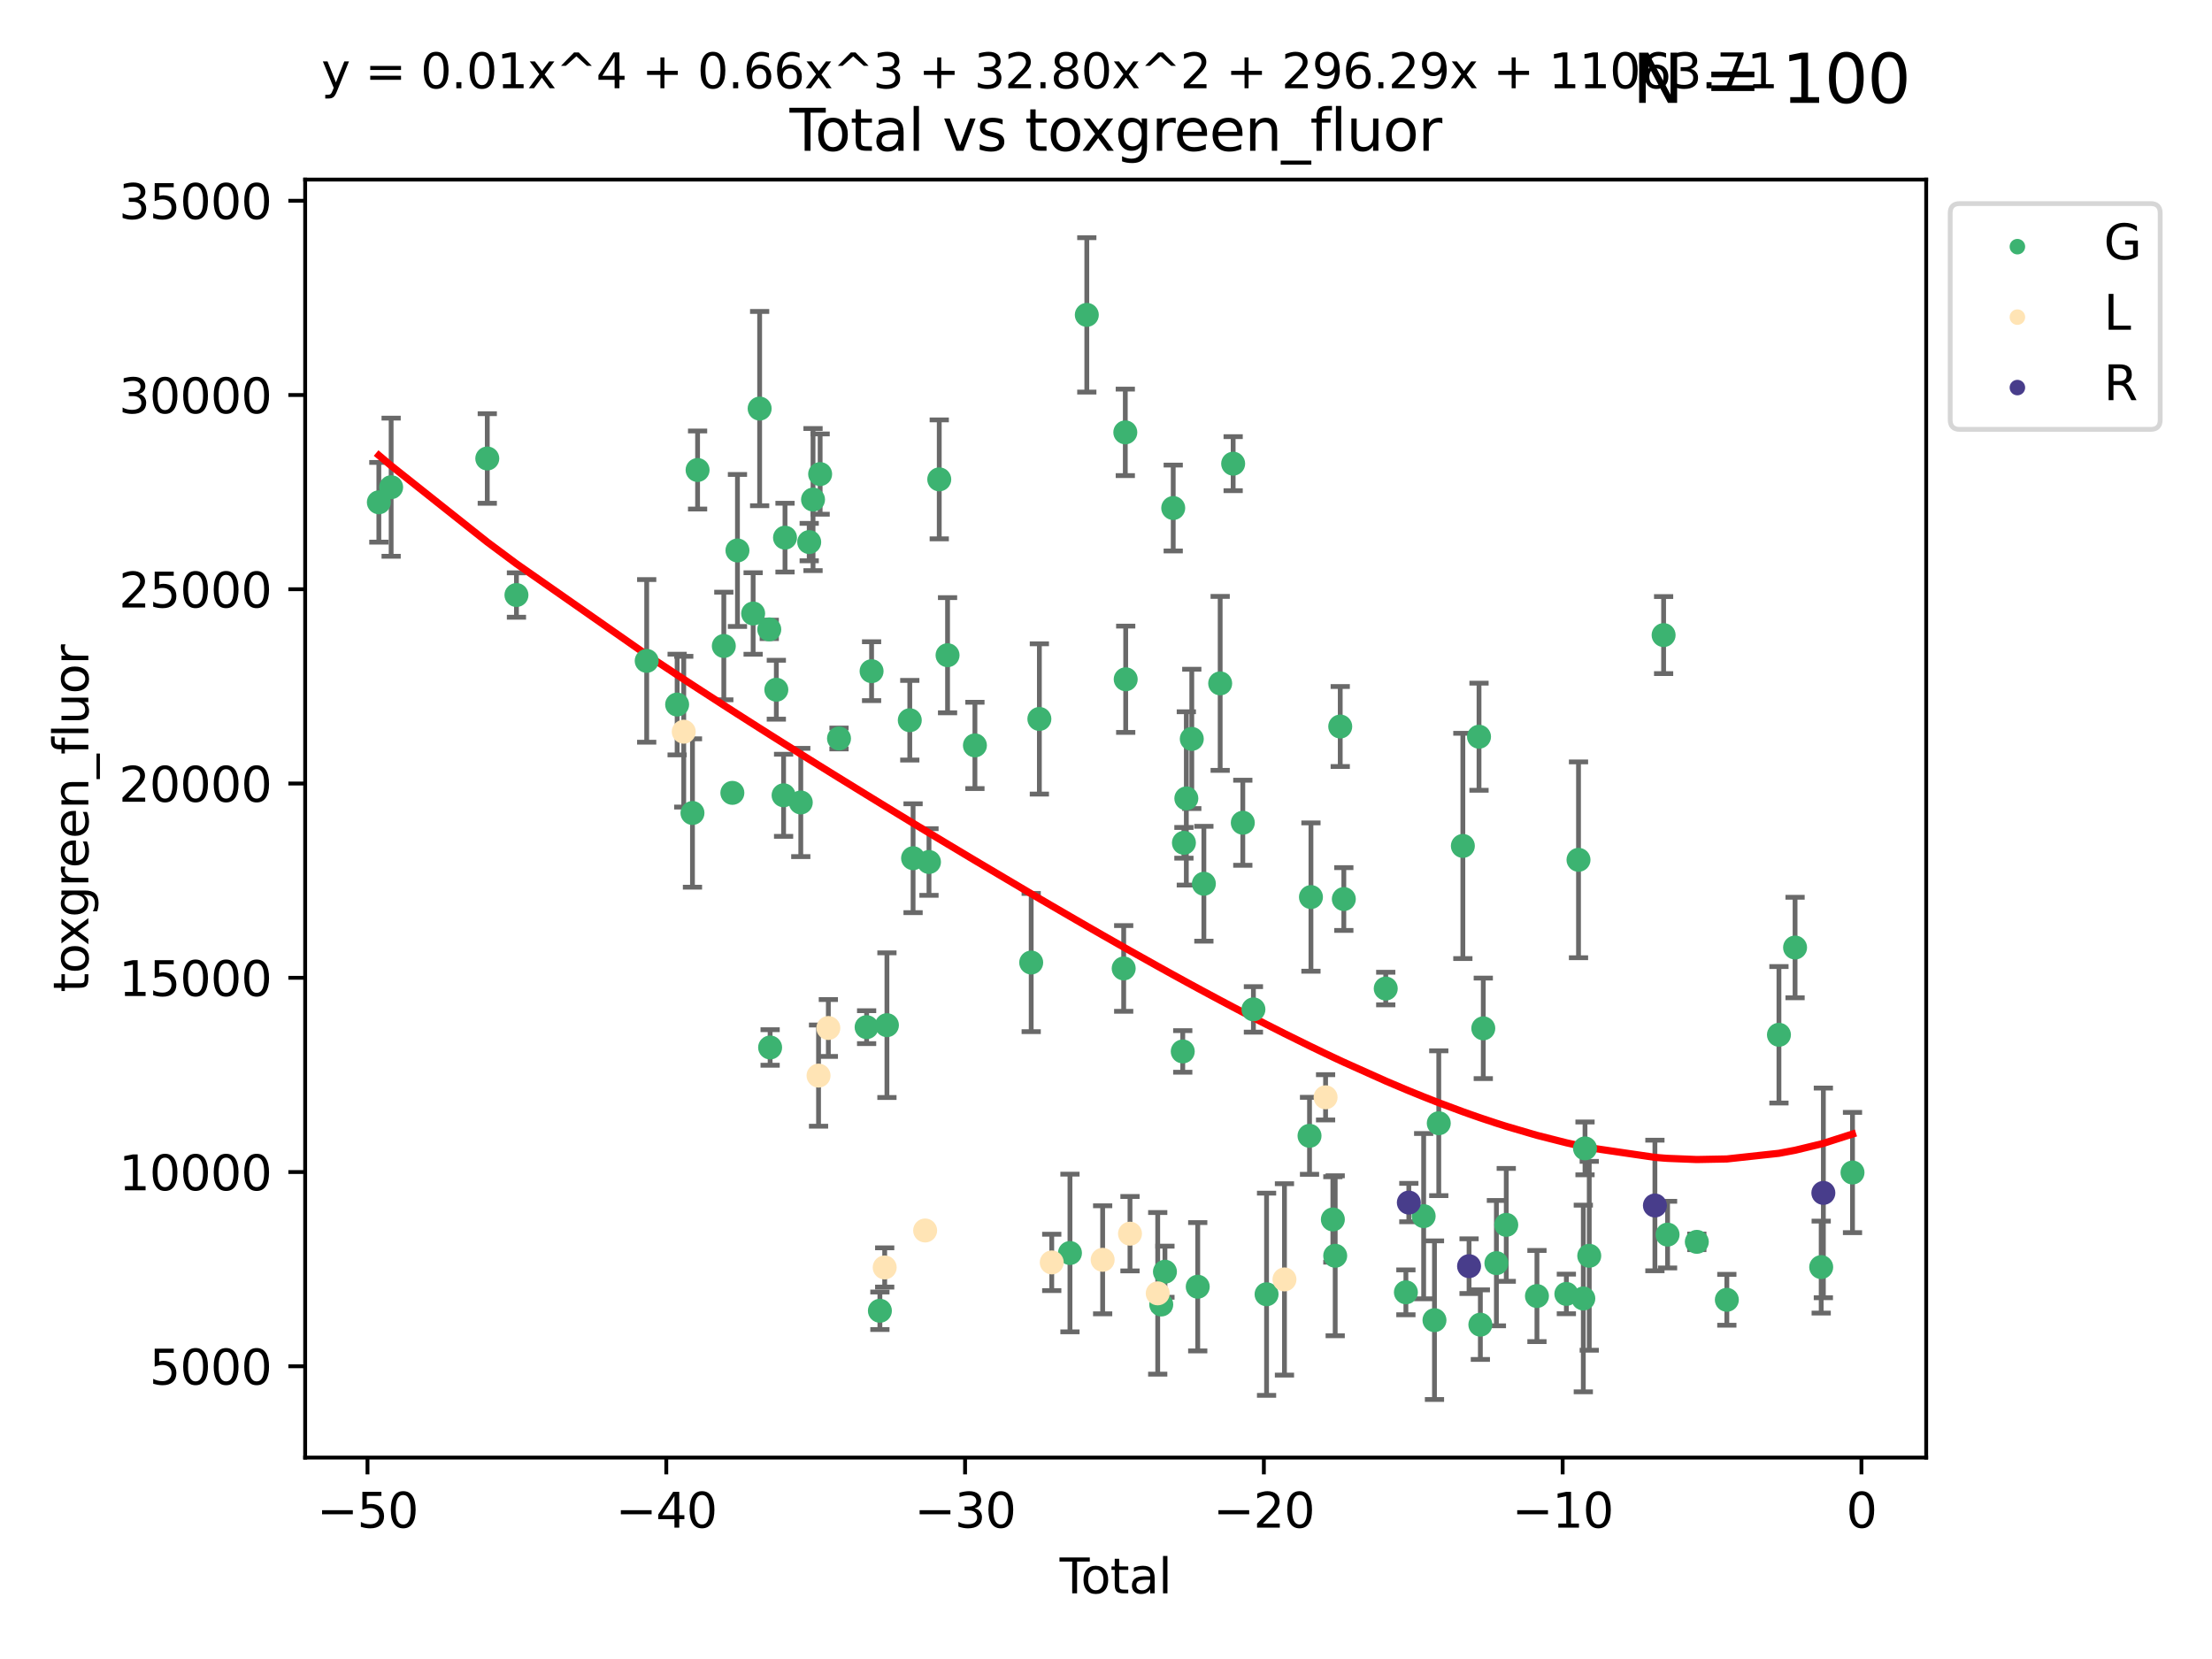 <?xml version="1.0" encoding="utf-8" standalone="no"?>
<!DOCTYPE svg PUBLIC "-//W3C//DTD SVG 1.1//EN"
  "http://www.w3.org/Graphics/SVG/1.1/DTD/svg11.dtd">
<svg xmlns:xlink="http://www.w3.org/1999/xlink" width="460.8pt" height="345.6pt" viewBox="0 0 460.8 345.6" xmlns="http://www.w3.org/2000/svg" version="1.1">
 <defs>
  <style type="text/css">*{stroke-linejoin: round; stroke-linecap: butt}</style>
 </defs>
 <g id="figure_1">
  <g id="patch_1">
   <path d="M 0 345.6 
L 460.8 345.6 
L 460.8 0 
L 0 0 
z
" style="fill: #ffffff"/>
  </g>
  <g id="axes_1">
   <g id="patch_2">
    <path d="M 63.571 303.64 
L 401.26 303.64 
L 401.26 37.411 
L 63.571 37.411 
z
" style="fill: #ffffff"/>
   </g>
   <g id="PathCollection_1">
    <defs>
     <path id="m5b719f74c6" d="M 0 1.118 
C 0.297 1.118 0.581 1 0.791 0.791 
C 1 0.581 1.118 0.297 1.118 0 
C 1.118 -0.297 1 -0.581 0.791 -0.791 
C 0.581 -1 0.297 -1.118 0 -1.118 
C -0.297 -1.118 -0.581 -1 -0.791 -0.791 
C -1 -0.581 -1.118 -0.297 -1.118 0 
C -1.118 0.297 -1 0.581 -0.791 0.791 
C -0.581 1 -0.297 1.118 0 1.118 
z
" style="stroke: #3cb371"/>
    </defs>
    <g clip-path="url(#pc5181cc13b)">
     <use xlink:href="#m5b719f74c6" x="78.921" y="104.636" style="fill: #3cb371; stroke: #3cb371"/>
     <use xlink:href="#m5b719f74c6" x="81.481" y="101.492" style="fill: #3cb371; stroke: #3cb371"/>
     <use xlink:href="#m5b719f74c6" x="101.51" y="95.512" style="fill: #3cb371; stroke: #3cb371"/>
     <use xlink:href="#m5b719f74c6" x="107.586" y="123.955" style="fill: #3cb371; stroke: #3cb371"/>
     <use xlink:href="#m5b719f74c6" x="134.718" y="137.672" style="fill: #3cb371; stroke: #3cb371"/>
     <use xlink:href="#m5b719f74c6" x="141.06" y="146.767" style="fill: #3cb371; stroke: #3cb371"/>
     <use xlink:href="#m5b719f74c6" x="144.254" y="169.361" style="fill: #3cb371; stroke: #3cb371"/>
     <use xlink:href="#m5b719f74c6" x="145.32" y="97.911" style="fill: #3cb371; stroke: #3cb371"/>
     <use xlink:href="#m5b719f74c6" x="150.783" y="134.572" style="fill: #3cb371; stroke: #3cb371"/>
     <use xlink:href="#m5b719f74c6" x="152.565" y="165.167" style="fill: #3cb371; stroke: #3cb371"/>
     <use xlink:href="#m5b719f74c6" x="153.626" y="114.671" style="fill: #3cb371; stroke: #3cb371"/>
     <use xlink:href="#m5b719f74c6" x="156.893" y="127.805" style="fill: #3cb371; stroke: #3cb371"/>
     <use xlink:href="#m5b719f74c6" x="158.248" y="85.115" style="fill: #3cb371; stroke: #3cb371"/>
     <use xlink:href="#m5b719f74c6" x="160.252" y="131.112" style="fill: #3cb371; stroke: #3cb371"/>
     <use xlink:href="#m5b719f74c6" x="160.43" y="218.208" style="fill: #3cb371; stroke: #3cb371"/>
     <use xlink:href="#m5b719f74c6" x="161.724" y="143.681" style="fill: #3cb371; stroke: #3cb371"/>
     <use xlink:href="#m5b719f74c6" x="163.235" y="165.672" style="fill: #3cb371; stroke: #3cb371"/>
     <use xlink:href="#m5b719f74c6" x="163.533" y="112.002" style="fill: #3cb371; stroke: #3cb371"/>
     <use xlink:href="#m5b719f74c6" x="166.818" y="167.167" style="fill: #3cb371; stroke: #3cb371"/>
     <use xlink:href="#m5b719f74c6" x="168.572" y="112.924" style="fill: #3cb371; stroke: #3cb371"/>
     <use xlink:href="#m5b719f74c6" x="169.37" y="104.069" style="fill: #3cb371; stroke: #3cb371"/>
     <use xlink:href="#m5b719f74c6" x="170.85" y="98.759" style="fill: #3cb371; stroke: #3cb371"/>
     <use xlink:href="#m5b719f74c6" x="174.78" y="153.838" style="fill: #3cb371; stroke: #3cb371"/>
     <use xlink:href="#m5b719f74c6" x="180.532" y="213.975" style="fill: #3cb371; stroke: #3cb371"/>
     <use xlink:href="#m5b719f74c6" x="181.567" y="139.818" style="fill: #3cb371; stroke: #3cb371"/>
     <use xlink:href="#m5b719f74c6" x="183.298" y="273.057" style="fill: #3cb371; stroke: #3cb371"/>
     <use xlink:href="#m5b719f74c6" x="184.764" y="213.562" style="fill: #3cb371; stroke: #3cb371"/>
     <use xlink:href="#m5b719f74c6" x="189.525" y="150.036" style="fill: #3cb371; stroke: #3cb371"/>
     <use xlink:href="#m5b719f74c6" x="190.211" y="178.78" style="fill: #3cb371; stroke: #3cb371"/>
     <use xlink:href="#m5b719f74c6" x="193.525" y="179.57" style="fill: #3cb371; stroke: #3cb371"/>
     <use xlink:href="#m5b719f74c6" x="195.663" y="99.86" style="fill: #3cb371; stroke: #3cb371"/>
     <use xlink:href="#m5b719f74c6" x="197.393" y="136.492" style="fill: #3cb371; stroke: #3cb371"/>
     <use xlink:href="#m5b719f74c6" x="203.094" y="155.281" style="fill: #3cb371; stroke: #3cb371"/>
     <use xlink:href="#m5b719f74c6" x="214.817" y="200.512" style="fill: #3cb371; stroke: #3cb371"/>
     <use xlink:href="#m5b719f74c6" x="216.52" y="149.77" style="fill: #3cb371; stroke: #3cb371"/>
     <use xlink:href="#m5b719f74c6" x="222.893" y="261.024" style="fill: #3cb371; stroke: #3cb371"/>
     <use xlink:href="#m5b719f74c6" x="226.402" y="65.595" style="fill: #3cb371; stroke: #3cb371"/>
     <use xlink:href="#m5b719f74c6" x="234.085" y="201.743" style="fill: #3cb371; stroke: #3cb371"/>
     <use xlink:href="#m5b719f74c6" x="234.422" y="90.069" style="fill: #3cb371; stroke: #3cb371"/>
     <use xlink:href="#m5b719f74c6" x="234.505" y="141.503" style="fill: #3cb371; stroke: #3cb371"/>
     <use xlink:href="#m5b719f74c6" x="241.911" y="271.752" style="fill: #3cb371; stroke: #3cb371"/>
     <use xlink:href="#m5b719f74c6" x="242.678" y="264.922" style="fill: #3cb371; stroke: #3cb371"/>
     <use xlink:href="#m5b719f74c6" x="244.404" y="105.83" style="fill: #3cb371; stroke: #3cb371"/>
     <use xlink:href="#m5b719f74c6" x="246.389" y="219.033" style="fill: #3cb371; stroke: #3cb371"/>
     <use xlink:href="#m5b719f74c6" x="246.632" y="175.575" style="fill: #3cb371; stroke: #3cb371"/>
     <use xlink:href="#m5b719f74c6" x="247.135" y="166.323" style="fill: #3cb371; stroke: #3cb371"/>
     <use xlink:href="#m5b719f74c6" x="248.271" y="153.926" style="fill: #3cb371; stroke: #3cb371"/>
     <use xlink:href="#m5b719f74c6" x="249.51" y="268.051" style="fill: #3cb371; stroke: #3cb371"/>
     <use xlink:href="#m5b719f74c6" x="250.789" y="184.102" style="fill: #3cb371; stroke: #3cb371"/>
     <use xlink:href="#m5b719f74c6" x="254.185" y="142.362" style="fill: #3cb371; stroke: #3cb371"/>
     <use xlink:href="#m5b719f74c6" x="256.889" y="96.591" style="fill: #3cb371; stroke: #3cb371"/>
     <use xlink:href="#m5b719f74c6" x="258.899" y="171.392" style="fill: #3cb371; stroke: #3cb371"/>
     <use xlink:href="#m5b719f74c6" x="261.111" y="210.273" style="fill: #3cb371; stroke: #3cb371"/>
     <use xlink:href="#m5b719f74c6" x="263.848" y="269.618" style="fill: #3cb371; stroke: #3cb371"/>
     <use xlink:href="#m5b719f74c6" x="272.798" y="236.612" style="fill: #3cb371; stroke: #3cb371"/>
     <use xlink:href="#m5b719f74c6" x="273.095" y="186.874" style="fill: #3cb371; stroke: #3cb371"/>
     <use xlink:href="#m5b719f74c6" x="277.659" y="254.033" style="fill: #3cb371; stroke: #3cb371"/>
     <use xlink:href="#m5b719f74c6" x="278.147" y="261.6" style="fill: #3cb371; stroke: #3cb371"/>
     <use xlink:href="#m5b719f74c6" x="279.196" y="151.347" style="fill: #3cb371; stroke: #3cb371"/>
     <use xlink:href="#m5b719f74c6" x="279.944" y="187.286" style="fill: #3cb371; stroke: #3cb371"/>
     <use xlink:href="#m5b719f74c6" x="288.676" y="205.931" style="fill: #3cb371; stroke: #3cb371"/>
     <use xlink:href="#m5b719f74c6" x="292.874" y="269.212" style="fill: #3cb371; stroke: #3cb371"/>
     <use xlink:href="#m5b719f74c6" x="296.573" y="253.346" style="fill: #3cb371; stroke: #3cb371"/>
     <use xlink:href="#m5b719f74c6" x="298.827" y="275.016" style="fill: #3cb371; stroke: #3cb371"/>
     <use xlink:href="#m5b719f74c6" x="299.723" y="233.991" style="fill: #3cb371; stroke: #3cb371"/>
     <use xlink:href="#m5b719f74c6" x="304.74" y="176.222" style="fill: #3cb371; stroke: #3cb371"/>
     <use xlink:href="#m5b719f74c6" x="308.106" y="153.473" style="fill: #3cb371; stroke: #3cb371"/>
     <use xlink:href="#m5b719f74c6" x="308.386" y="275.95" style="fill: #3cb371; stroke: #3cb371"/>
     <use xlink:href="#m5b719f74c6" x="308.995" y="214.222" style="fill: #3cb371; stroke: #3cb371"/>
     <use xlink:href="#m5b719f74c6" x="311.728" y="263.135" style="fill: #3cb371; stroke: #3cb371"/>
     <use xlink:href="#m5b719f74c6" x="313.781" y="255.162" style="fill: #3cb371; stroke: #3cb371"/>
     <use xlink:href="#m5b719f74c6" x="320.174" y="269.987" style="fill: #3cb371; stroke: #3cb371"/>
     <use xlink:href="#m5b719f74c6" x="326.302" y="269.549" style="fill: #3cb371; stroke: #3cb371"/>
     <use xlink:href="#m5b719f74c6" x="328.832" y="179.118" style="fill: #3cb371; stroke: #3cb371"/>
     <use xlink:href="#m5b719f74c6" x="329.833" y="270.498" style="fill: #3cb371; stroke: #3cb371"/>
     <use xlink:href="#m5b719f74c6" x="330.188" y="239.232" style="fill: #3cb371; stroke: #3cb371"/>
     <use xlink:href="#m5b719f74c6" x="331.07" y="261.604" style="fill: #3cb371; stroke: #3cb371"/>
     <use xlink:href="#m5b719f74c6" x="346.561" y="132.3" style="fill: #3cb371; stroke: #3cb371"/>
     <use xlink:href="#m5b719f74c6" x="347.385" y="257.193" style="fill: #3cb371; stroke: #3cb371"/>
     <use xlink:href="#m5b719f74c6" x="353.478" y="258.698" style="fill: #3cb371; stroke: #3cb371"/>
     <use xlink:href="#m5b719f74c6" x="359.732" y="270.772" style="fill: #3cb371; stroke: #3cb371"/>
     <use xlink:href="#m5b719f74c6" x="370.586" y="215.565" style="fill: #3cb371; stroke: #3cb371"/>
     <use xlink:href="#m5b719f74c6" x="373.946" y="197.387" style="fill: #3cb371; stroke: #3cb371"/>
     <use xlink:href="#m5b719f74c6" x="379.388" y="263.958" style="fill: #3cb371; stroke: #3cb371"/>
     <use xlink:href="#m5b719f74c6" x="385.911" y="244.257" style="fill: #3cb371; stroke: #3cb371"/>
    </g>
   </g>
   <g id="PathCollection_2">
    <defs>
     <path id="m69db0138e6" d="M 0 1.118 
C 0.297 1.118 0.581 1 0.791 0.791 
C 1 0.581 1.118 0.297 1.118 0 
C 1.118 -0.297 1 -0.581 0.791 -0.791 
C 0.581 -1 0.297 -1.118 0 -1.118 
C -0.297 -1.118 -0.581 -1 -0.791 -0.791 
C -1 -0.581 -1.118 -0.297 -1.118 0 
C -1.118 0.297 -1 0.581 -0.791 0.791 
C -0.581 1 -0.297 1.118 0 1.118 
z
" style="stroke: #ffe4b5"/>
    </defs>
    <g clip-path="url(#pc5181cc13b)">
     <use xlink:href="#m69db0138e6" x="142.437" y="152.426" style="fill: #ffe4b5; stroke: #ffe4b5"/>
     <use xlink:href="#m69db0138e6" x="170.518" y="224.068" style="fill: #ffe4b5; stroke: #ffe4b5"/>
     <use xlink:href="#m69db0138e6" x="172.56" y="214.151" style="fill: #ffe4b5; stroke: #ffe4b5"/>
     <use xlink:href="#m69db0138e6" x="184.298" y="264.035" style="fill: #ffe4b5; stroke: #ffe4b5"/>
     <use xlink:href="#m69db0138e6" x="192.724" y="256.333" style="fill: #ffe4b5; stroke: #ffe4b5"/>
     <use xlink:href="#m69db0138e6" x="219.099" y="262.986" style="fill: #ffe4b5; stroke: #ffe4b5"/>
     <use xlink:href="#m69db0138e6" x="229.703" y="262.439" style="fill: #ffe4b5; stroke: #ffe4b5"/>
     <use xlink:href="#m69db0138e6" x="235.398" y="256.999" style="fill: #ffe4b5; stroke: #ffe4b5"/>
     <use xlink:href="#m69db0138e6" x="241.175" y="269.425" style="fill: #ffe4b5; stroke: #ffe4b5"/>
     <use xlink:href="#m69db0138e6" x="267.577" y="266.526" style="fill: #ffe4b5; stroke: #ffe4b5"/>
     <use xlink:href="#m69db0138e6" x="276.144" y="228.589" style="fill: #ffe4b5; stroke: #ffe4b5"/>
    </g>
   </g>
   <g id="PathCollection_3">
    <defs>
     <path id="m301d8aae2a" d="M 0 1.118 
C 0.297 1.118 0.581 1 0.791 0.791 
C 1 0.581 1.118 0.297 1.118 0 
C 1.118 -0.297 1 -0.581 0.791 -0.791 
C 0.581 -1 0.297 -1.118 0 -1.118 
C -0.297 -1.118 -0.581 -1 -0.791 -0.791 
C -1 -0.581 -1.118 -0.297 -1.118 0 
C -1.118 0.297 -1 0.581 -0.791 0.791 
C -0.581 1 -0.297 1.118 0 1.118 
z
" style="stroke: #483d8b"/>
    </defs>
    <g clip-path="url(#pc5181cc13b)">
     <use xlink:href="#m301d8aae2a" x="293.486" y="250.516" style="fill: #483d8b; stroke: #483d8b"/>
     <use xlink:href="#m301d8aae2a" x="306.032" y="263.766" style="fill: #483d8b; stroke: #483d8b"/>
     <use xlink:href="#m301d8aae2a" x="344.749" y="251.124" style="fill: #483d8b; stroke: #483d8b"/>
     <use xlink:href="#m301d8aae2a" x="379.839" y="248.504" style="fill: #483d8b; stroke: #483d8b"/>
    </g>
   </g>
   <g id="matplotlib.axis_1">
    <g id="xtick_1">
     <g id="line2d_1">
      <defs>
       <path id="m58e174a4df" d="M 0 0 
L 0 3.5 
" style="stroke: #000000; stroke-width: 0.8"/>
      </defs>
      <g>
       <use xlink:href="#m58e174a4df" x="76.557" y="303.64" style="stroke: #000000; stroke-width: 0.8"/>
      </g>
     </g>
     <g id="text_1">
      <!-- −50 -->
      <g transform="translate(66.005 318.238)scale(0.1 -0.1)">
       <defs>
        <path id="DejaVuSans-2212" d="M 678 2272 
L 4684 2272 
L 4684 1741 
L 678 1741 
L 678 2272 
z
" transform="scale(0.016)"/>
        <path id="DejaVuSans-35" d="M 691 4666 
L 3169 4666 
L 3169 4134 
L 1269 4134 
L 1269 2991 
Q 1406 3038 1543 3061 
Q 1681 3084 1819 3084 
Q 2600 3084 3056 2656 
Q 3513 2228 3513 1497 
Q 3513 744 3044 326 
Q 2575 -91 1722 -91 
Q 1428 -91 1123 -41 
Q 819 9 494 109 
L 494 744 
Q 775 591 1075 516 
Q 1375 441 1709 441 
Q 2250 441 2565 725 
Q 2881 1009 2881 1497 
Q 2881 1984 2565 2268 
Q 2250 2553 1709 2553 
Q 1456 2553 1204 2497 
Q 953 2441 691 2322 
L 691 4666 
z
" transform="scale(0.016)"/>
        <path id="DejaVuSans-30" d="M 2034 4250 
Q 1547 4250 1301 3770 
Q 1056 3291 1056 2328 
Q 1056 1369 1301 889 
Q 1547 409 2034 409 
Q 2525 409 2770 889 
Q 3016 1369 3016 2328 
Q 3016 3291 2770 3770 
Q 2525 4250 2034 4250 
z
M 2034 4750 
Q 2819 4750 3233 4129 
Q 3647 3509 3647 2328 
Q 3647 1150 3233 529 
Q 2819 -91 2034 -91 
Q 1250 -91 836 529 
Q 422 1150 422 2328 
Q 422 3509 836 4129 
Q 1250 4750 2034 4750 
z
" transform="scale(0.016)"/>
       </defs>
       <use xlink:href="#DejaVuSans-2212"/>
       <use xlink:href="#DejaVuSans-35" x="83.789"/>
       <use xlink:href="#DejaVuSans-30" x="147.412"/>
      </g>
     </g>
    </g>
    <g id="xtick_2">
     <g id="line2d_2">
      <g>
       <use xlink:href="#m58e174a4df" x="138.8" y="303.64" style="stroke: #000000; stroke-width: 0.8"/>
      </g>
     </g>
     <g id="text_2">
      <!-- −40 -->
      <g transform="translate(128.248 318.238)scale(0.1 -0.1)">
       <defs>
        <path id="DejaVuSans-34" d="M 2419 4116 
L 825 1625 
L 2419 1625 
L 2419 4116 
z
M 2253 4666 
L 3047 4666 
L 3047 1625 
L 3713 1625 
L 3713 1100 
L 3047 1100 
L 3047 0 
L 2419 0 
L 2419 1100 
L 313 1100 
L 313 1709 
L 2253 4666 
z
" transform="scale(0.016)"/>
       </defs>
       <use xlink:href="#DejaVuSans-2212"/>
       <use xlink:href="#DejaVuSans-34" x="83.789"/>
       <use xlink:href="#DejaVuSans-30" x="147.412"/>
      </g>
     </g>
    </g>
    <g id="xtick_3">
     <g id="line2d_3">
      <g>
       <use xlink:href="#m58e174a4df" x="201.043" y="303.64" style="stroke: #000000; stroke-width: 0.8"/>
      </g>
     </g>
     <g id="text_3">
      <!-- −30 -->
      <g transform="translate(190.491 318.238)scale(0.1 -0.1)">
       <defs>
        <path id="DejaVuSans-33" d="M 2597 2516 
Q 3050 2419 3304 2112 
Q 3559 1806 3559 1356 
Q 3559 666 3084 287 
Q 2609 -91 1734 -91 
Q 1441 -91 1130 -33 
Q 819 25 488 141 
L 488 750 
Q 750 597 1062 519 
Q 1375 441 1716 441 
Q 2309 441 2620 675 
Q 2931 909 2931 1356 
Q 2931 1769 2642 2001 
Q 2353 2234 1838 2234 
L 1294 2234 
L 1294 2753 
L 1863 2753 
Q 2328 2753 2575 2939 
Q 2822 3125 2822 3475 
Q 2822 3834 2567 4026 
Q 2313 4219 1838 4219 
Q 1578 4219 1281 4162 
Q 984 4106 628 3988 
L 628 4550 
Q 988 4650 1302 4700 
Q 1616 4750 1894 4750 
Q 2613 4750 3031 4423 
Q 3450 4097 3450 3541 
Q 3450 3153 3228 2886 
Q 3006 2619 2597 2516 
z
" transform="scale(0.016)"/>
       </defs>
       <use xlink:href="#DejaVuSans-2212"/>
       <use xlink:href="#DejaVuSans-33" x="83.789"/>
       <use xlink:href="#DejaVuSans-30" x="147.412"/>
      </g>
     </g>
    </g>
    <g id="xtick_4">
     <g id="line2d_4">
      <g>
       <use xlink:href="#m58e174a4df" x="263.286" y="303.64" style="stroke: #000000; stroke-width: 0.8"/>
      </g>
     </g>
     <g id="text_4">
      <!-- −20 -->
      <g transform="translate(252.734 318.238)scale(0.1 -0.1)">
       <defs>
        <path id="DejaVuSans-32" d="M 1228 531 
L 3431 531 
L 3431 0 
L 469 0 
L 469 531 
Q 828 903 1448 1529 
Q 2069 2156 2228 2338 
Q 2531 2678 2651 2914 
Q 2772 3150 2772 3378 
Q 2772 3750 2511 3984 
Q 2250 4219 1831 4219 
Q 1534 4219 1204 4116 
Q 875 4013 500 3803 
L 500 4441 
Q 881 4594 1212 4672 
Q 1544 4750 1819 4750 
Q 2544 4750 2975 4387 
Q 3406 4025 3406 3419 
Q 3406 3131 3298 2873 
Q 3191 2616 2906 2266 
Q 2828 2175 2409 1742 
Q 1991 1309 1228 531 
z
" transform="scale(0.016)"/>
       </defs>
       <use xlink:href="#DejaVuSans-2212"/>
       <use xlink:href="#DejaVuSans-32" x="83.789"/>
       <use xlink:href="#DejaVuSans-30" x="147.412"/>
      </g>
     </g>
    </g>
    <g id="xtick_5">
     <g id="line2d_5">
      <g>
       <use xlink:href="#m58e174a4df" x="325.529" y="303.64" style="stroke: #000000; stroke-width: 0.8"/>
      </g>
     </g>
     <g id="text_5">
      <!-- −10 -->
      <g transform="translate(314.977 318.238)scale(0.1 -0.1)">
       <defs>
        <path id="DejaVuSans-31" d="M 794 531 
L 1825 531 
L 1825 4091 
L 703 3866 
L 703 4441 
L 1819 4666 
L 2450 4666 
L 2450 531 
L 3481 531 
L 3481 0 
L 794 0 
L 794 531 
z
" transform="scale(0.016)"/>
       </defs>
       <use xlink:href="#DejaVuSans-2212"/>
       <use xlink:href="#DejaVuSans-31" x="83.789"/>
       <use xlink:href="#DejaVuSans-30" x="147.412"/>
      </g>
     </g>
    </g>
    <g id="xtick_6">
     <g id="line2d_6">
      <g>
       <use xlink:href="#m58e174a4df" x="387.772" y="303.64" style="stroke: #000000; stroke-width: 0.8"/>
      </g>
     </g>
     <g id="text_6">
      <!-- 0 -->
      <g transform="translate(384.591 318.238)scale(0.1 -0.1)">
       <use xlink:href="#DejaVuSans-30"/>
      </g>
     </g>
    </g>
    <g id="text_7">
     <!-- Total -->
     <g transform="translate(220.739 331.917)scale(0.1 -0.1)">
      <defs>
       <path id="DejaVuSans-54" d="M -19 4666 
L 3928 4666 
L 3928 4134 
L 2272 4134 
L 2272 0 
L 1638 0 
L 1638 4134 
L -19 4134 
L -19 4666 
z
" transform="scale(0.016)"/>
       <path id="DejaVuSans-6f" d="M 1959 3097 
Q 1497 3097 1228 2736 
Q 959 2375 959 1747 
Q 959 1119 1226 758 
Q 1494 397 1959 397 
Q 2419 397 2687 759 
Q 2956 1122 2956 1747 
Q 2956 2369 2687 2733 
Q 2419 3097 1959 3097 
z
M 1959 3584 
Q 2709 3584 3137 3096 
Q 3566 2609 3566 1747 
Q 3566 888 3137 398 
Q 2709 -91 1959 -91 
Q 1206 -91 779 398 
Q 353 888 353 1747 
Q 353 2609 779 3096 
Q 1206 3584 1959 3584 
z
" transform="scale(0.016)"/>
       <path id="DejaVuSans-74" d="M 1172 4494 
L 1172 3500 
L 2356 3500 
L 2356 3053 
L 1172 3053 
L 1172 1153 
Q 1172 725 1289 603 
Q 1406 481 1766 481 
L 2356 481 
L 2356 0 
L 1766 0 
Q 1100 0 847 248 
Q 594 497 594 1153 
L 594 3053 
L 172 3053 
L 172 3500 
L 594 3500 
L 594 4494 
L 1172 4494 
z
" transform="scale(0.016)"/>
       <path id="DejaVuSans-61" d="M 2194 1759 
Q 1497 1759 1228 1600 
Q 959 1441 959 1056 
Q 959 750 1161 570 
Q 1363 391 1709 391 
Q 2188 391 2477 730 
Q 2766 1069 2766 1631 
L 2766 1759 
L 2194 1759 
z
M 3341 1997 
L 3341 0 
L 2766 0 
L 2766 531 
Q 2569 213 2275 61 
Q 1981 -91 1556 -91 
Q 1019 -91 701 211 
Q 384 513 384 1019 
Q 384 1609 779 1909 
Q 1175 2209 1959 2209 
L 2766 2209 
L 2766 2266 
Q 2766 2663 2505 2880 
Q 2244 3097 1772 3097 
Q 1472 3097 1187 3025 
Q 903 2953 641 2809 
L 641 3341 
Q 956 3463 1253 3523 
Q 1550 3584 1831 3584 
Q 2591 3584 2966 3190 
Q 3341 2797 3341 1997 
z
" transform="scale(0.016)"/>
       <path id="DejaVuSans-6c" d="M 603 4863 
L 1178 4863 
L 1178 0 
L 603 0 
L 603 4863 
z
" transform="scale(0.016)"/>
      </defs>
      <use xlink:href="#DejaVuSans-54"/>
      <use xlink:href="#DejaVuSans-6f" x="44.084"/>
      <use xlink:href="#DejaVuSans-74" x="105.266"/>
      <use xlink:href="#DejaVuSans-61" x="144.475"/>
      <use xlink:href="#DejaVuSans-6c" x="205.754"/>
     </g>
    </g>
   </g>
   <g id="matplotlib.axis_2">
    <g id="ytick_1">
     <g id="line2d_7">
      <defs>
       <path id="m2b22787b39" d="M 0 0 
L -3.5 0 
" style="stroke: #000000; stroke-width: 0.8"/>
      </defs>
      <g>
       <use xlink:href="#m2b22787b39" x="63.571" y="284.623" style="stroke: #000000; stroke-width: 0.8"/>
      </g>
     </g>
     <g id="text_8">
      <!-- 5000 -->
      <g transform="translate(31.121 288.422)scale(0.1 -0.1)">
       <use xlink:href="#DejaVuSans-35"/>
       <use xlink:href="#DejaVuSans-30" x="63.623"/>
       <use xlink:href="#DejaVuSans-30" x="127.246"/>
       <use xlink:href="#DejaVuSans-30" x="190.869"/>
      </g>
     </g>
    </g>
    <g id="ytick_2">
     <g id="line2d_8">
      <g>
       <use xlink:href="#m2b22787b39" x="63.571" y="244.155" style="stroke: #000000; stroke-width: 0.8"/>
      </g>
     </g>
     <g id="text_9">
      <!-- 10000 -->
      <g transform="translate(24.759 247.955)scale(0.1 -0.1)">
       <use xlink:href="#DejaVuSans-31"/>
       <use xlink:href="#DejaVuSans-30" x="63.623"/>
       <use xlink:href="#DejaVuSans-30" x="127.246"/>
       <use xlink:href="#DejaVuSans-30" x="190.869"/>
       <use xlink:href="#DejaVuSans-30" x="254.492"/>
      </g>
     </g>
    </g>
    <g id="ytick_3">
     <g id="line2d_9">
      <g>
       <use xlink:href="#m2b22787b39" x="63.571" y="203.688" style="stroke: #000000; stroke-width: 0.8"/>
      </g>
     </g>
     <g id="text_10">
      <!-- 15000 -->
      <g transform="translate(24.759 207.487)scale(0.1 -0.1)">
       <use xlink:href="#DejaVuSans-31"/>
       <use xlink:href="#DejaVuSans-35" x="63.623"/>
       <use xlink:href="#DejaVuSans-30" x="127.246"/>
       <use xlink:href="#DejaVuSans-30" x="190.869"/>
       <use xlink:href="#DejaVuSans-30" x="254.492"/>
      </g>
     </g>
    </g>
    <g id="ytick_4">
     <g id="line2d_10">
      <g>
       <use xlink:href="#m2b22787b39" x="63.571" y="163.221" style="stroke: #000000; stroke-width: 0.8"/>
      </g>
     </g>
     <g id="text_11">
      <!-- 20000 -->
      <g transform="translate(24.759 167.02)scale(0.1 -0.1)">
       <use xlink:href="#DejaVuSans-32"/>
       <use xlink:href="#DejaVuSans-30" x="63.623"/>
       <use xlink:href="#DejaVuSans-30" x="127.246"/>
       <use xlink:href="#DejaVuSans-30" x="190.869"/>
       <use xlink:href="#DejaVuSans-30" x="254.492"/>
      </g>
     </g>
    </g>
    <g id="ytick_5">
     <g id="line2d_11">
      <g>
       <use xlink:href="#m2b22787b39" x="63.571" y="122.754" style="stroke: #000000; stroke-width: 0.8"/>
      </g>
     </g>
     <g id="text_12">
      <!-- 25000 -->
      <g transform="translate(24.759 126.553)scale(0.1 -0.1)">
       <use xlink:href="#DejaVuSans-32"/>
       <use xlink:href="#DejaVuSans-35" x="63.623"/>
       <use xlink:href="#DejaVuSans-30" x="127.246"/>
       <use xlink:href="#DejaVuSans-30" x="190.869"/>
       <use xlink:href="#DejaVuSans-30" x="254.492"/>
      </g>
     </g>
    </g>
    <g id="ytick_6">
     <g id="line2d_12">
      <g>
       <use xlink:href="#m2b22787b39" x="63.571" y="82.286" style="stroke: #000000; stroke-width: 0.8"/>
      </g>
     </g>
     <g id="text_13">
      <!-- 30000 -->
      <g transform="translate(24.759 86.086)scale(0.1 -0.1)">
       <use xlink:href="#DejaVuSans-33"/>
       <use xlink:href="#DejaVuSans-30" x="63.623"/>
       <use xlink:href="#DejaVuSans-30" x="127.246"/>
       <use xlink:href="#DejaVuSans-30" x="190.869"/>
       <use xlink:href="#DejaVuSans-30" x="254.492"/>
      </g>
     </g>
    </g>
    <g id="ytick_7">
     <g id="line2d_13">
      <g>
       <use xlink:href="#m2b22787b39" x="63.571" y="41.819" style="stroke: #000000; stroke-width: 0.8"/>
      </g>
     </g>
     <g id="text_14">
      <!-- 35000 -->
      <g transform="translate(24.759 45.618)scale(0.1 -0.1)">
       <use xlink:href="#DejaVuSans-33"/>
       <use xlink:href="#DejaVuSans-35" x="63.623"/>
       <use xlink:href="#DejaVuSans-30" x="127.246"/>
       <use xlink:href="#DejaVuSans-30" x="190.869"/>
       <use xlink:href="#DejaVuSans-30" x="254.492"/>
      </g>
     </g>
    </g>
    <g id="text_15">
     <!-- toxgreen_fluor -->
     <g transform="translate(18.401 206.72)rotate(-90)scale(0.1 -0.1)">
      <defs>
       <path id="DejaVuSans-78" d="M 3513 3500 
L 2247 1797 
L 3578 0 
L 2900 0 
L 1881 1375 
L 863 0 
L 184 0 
L 1544 1831 
L 300 3500 
L 978 3500 
L 1906 2253 
L 2834 3500 
L 3513 3500 
z
" transform="scale(0.016)"/>
       <path id="DejaVuSans-67" d="M 2906 1791 
Q 2906 2416 2648 2759 
Q 2391 3103 1925 3103 
Q 1463 3103 1205 2759 
Q 947 2416 947 1791 
Q 947 1169 1205 825 
Q 1463 481 1925 481 
Q 2391 481 2648 825 
Q 2906 1169 2906 1791 
z
M 3481 434 
Q 3481 -459 3084 -895 
Q 2688 -1331 1869 -1331 
Q 1566 -1331 1297 -1286 
Q 1028 -1241 775 -1147 
L 775 -588 
Q 1028 -725 1275 -790 
Q 1522 -856 1778 -856 
Q 2344 -856 2625 -561 
Q 2906 -266 2906 331 
L 2906 616 
Q 2728 306 2450 153 
Q 2172 0 1784 0 
Q 1141 0 747 490 
Q 353 981 353 1791 
Q 353 2603 747 3093 
Q 1141 3584 1784 3584 
Q 2172 3584 2450 3431 
Q 2728 3278 2906 2969 
L 2906 3500 
L 3481 3500 
L 3481 434 
z
" transform="scale(0.016)"/>
       <path id="DejaVuSans-72" d="M 2631 2963 
Q 2534 3019 2420 3045 
Q 2306 3072 2169 3072 
Q 1681 3072 1420 2755 
Q 1159 2438 1159 1844 
L 1159 0 
L 581 0 
L 581 3500 
L 1159 3500 
L 1159 2956 
Q 1341 3275 1631 3429 
Q 1922 3584 2338 3584 
Q 2397 3584 2469 3576 
Q 2541 3569 2628 3553 
L 2631 2963 
z
" transform="scale(0.016)"/>
       <path id="DejaVuSans-65" d="M 3597 1894 
L 3597 1613 
L 953 1613 
Q 991 1019 1311 708 
Q 1631 397 2203 397 
Q 2534 397 2845 478 
Q 3156 559 3463 722 
L 3463 178 
Q 3153 47 2828 -22 
Q 2503 -91 2169 -91 
Q 1331 -91 842 396 
Q 353 884 353 1716 
Q 353 2575 817 3079 
Q 1281 3584 2069 3584 
Q 2775 3584 3186 3129 
Q 3597 2675 3597 1894 
z
M 3022 2063 
Q 3016 2534 2758 2815 
Q 2500 3097 2075 3097 
Q 1594 3097 1305 2825 
Q 1016 2553 972 2059 
L 3022 2063 
z
" transform="scale(0.016)"/>
       <path id="DejaVuSans-6e" d="M 3513 2113 
L 3513 0 
L 2938 0 
L 2938 2094 
Q 2938 2591 2744 2837 
Q 2550 3084 2163 3084 
Q 1697 3084 1428 2787 
Q 1159 2491 1159 1978 
L 1159 0 
L 581 0 
L 581 3500 
L 1159 3500 
L 1159 2956 
Q 1366 3272 1645 3428 
Q 1925 3584 2291 3584 
Q 2894 3584 3203 3211 
Q 3513 2838 3513 2113 
z
" transform="scale(0.016)"/>
       <path id="DejaVuSans-5f" d="M 3263 -1063 
L 3263 -1509 
L -63 -1509 
L -63 -1063 
L 3263 -1063 
z
" transform="scale(0.016)"/>
       <path id="DejaVuSans-66" d="M 2375 4863 
L 2375 4384 
L 1825 4384 
Q 1516 4384 1395 4259 
Q 1275 4134 1275 3809 
L 1275 3500 
L 2222 3500 
L 2222 3053 
L 1275 3053 
L 1275 0 
L 697 0 
L 697 3053 
L 147 3053 
L 147 3500 
L 697 3500 
L 697 3744 
Q 697 4328 969 4595 
Q 1241 4863 1831 4863 
L 2375 4863 
z
" transform="scale(0.016)"/>
       <path id="DejaVuSans-75" d="M 544 1381 
L 544 3500 
L 1119 3500 
L 1119 1403 
Q 1119 906 1312 657 
Q 1506 409 1894 409 
Q 2359 409 2629 706 
Q 2900 1003 2900 1516 
L 2900 3500 
L 3475 3500 
L 3475 0 
L 2900 0 
L 2900 538 
Q 2691 219 2414 64 
Q 2138 -91 1772 -91 
Q 1169 -91 856 284 
Q 544 659 544 1381 
z
M 1991 3584 
L 1991 3584 
z
" transform="scale(0.016)"/>
      </defs>
      <use xlink:href="#DejaVuSans-74"/>
      <use xlink:href="#DejaVuSans-6f" x="39.209"/>
      <use xlink:href="#DejaVuSans-78" x="97.266"/>
      <use xlink:href="#DejaVuSans-67" x="156.445"/>
      <use xlink:href="#DejaVuSans-72" x="219.922"/>
      <use xlink:href="#DejaVuSans-65" x="258.785"/>
      <use xlink:href="#DejaVuSans-65" x="320.309"/>
      <use xlink:href="#DejaVuSans-6e" x="381.832"/>
      <use xlink:href="#DejaVuSans-5f" x="445.211"/>
      <use xlink:href="#DejaVuSans-66" x="495.211"/>
      <use xlink:href="#DejaVuSans-6c" x="530.416"/>
      <use xlink:href="#DejaVuSans-75" x="558.199"/>
      <use xlink:href="#DejaVuSans-6f" x="621.578"/>
      <use xlink:href="#DejaVuSans-72" x="682.76"/>
     </g>
    </g>
   </g>
   <g id="LineCollection_1">
    <path d="M 78.921 112.94 
L 78.921 96.331 
" clip-path="url(#pc5181cc13b)" style="fill: none; stroke: #696969"/>
    <path d="M 81.481 115.88 
L 81.481 87.105 
" clip-path="url(#pc5181cc13b)" style="fill: none; stroke: #696969"/>
    <path d="M 101.51 104.841 
L 101.51 86.183 
" clip-path="url(#pc5181cc13b)" style="fill: none; stroke: #696969"/>
    <path d="M 107.586 128.583 
L 107.586 119.327 
" clip-path="url(#pc5181cc13b)" style="fill: none; stroke: #696969"/>
    <path d="M 134.718 154.61 
L 134.718 120.734 
" clip-path="url(#pc5181cc13b)" style="fill: none; stroke: #696969"/>
    <path d="M 141.06 157.253 
L 141.06 136.28 
" clip-path="url(#pc5181cc13b)" style="fill: none; stroke: #696969"/>
    <path d="M 144.254 184.814 
L 144.254 153.907 
" clip-path="url(#pc5181cc13b)" style="fill: none; stroke: #696969"/>
    <path d="M 145.32 106.038 
L 145.32 89.784 
" clip-path="url(#pc5181cc13b)" style="fill: none; stroke: #696969"/>
    <path d="M 150.783 145.776 
L 150.783 123.367 
" clip-path="url(#pc5181cc13b)" style="fill: none; stroke: #696969"/>
    <path d="M 152.565 165.773 
L 152.565 164.562 
" clip-path="url(#pc5181cc13b)" style="fill: none; stroke: #696969"/>
    <path d="M 153.626 130.506 
L 153.626 98.836 
" clip-path="url(#pc5181cc13b)" style="fill: none; stroke: #696969"/>
    <path d="M 156.893 136.295 
L 156.893 119.314 
" clip-path="url(#pc5181cc13b)" style="fill: none; stroke: #696969"/>
    <path d="M 158.248 105.351 
L 158.248 64.879 
" clip-path="url(#pc5181cc13b)" style="fill: none; stroke: #696969"/>
    <path d="M 160.252 133.035 
L 160.252 129.188 
" clip-path="url(#pc5181cc13b)" style="fill: none; stroke: #696969"/>
    <path d="M 160.43 221.909 
L 160.43 214.507 
" clip-path="url(#pc5181cc13b)" style="fill: none; stroke: #696969"/>
    <path d="M 161.724 149.814 
L 161.724 137.549 
" clip-path="url(#pc5181cc13b)" style="fill: none; stroke: #696969"/>
    <path d="M 163.235 174.223 
L 163.235 157.121 
" clip-path="url(#pc5181cc13b)" style="fill: none; stroke: #696969"/>
    <path d="M 163.533 119.166 
L 163.533 104.838 
" clip-path="url(#pc5181cc13b)" style="fill: none; stroke: #696969"/>
    <path d="M 166.818 178.446 
L 166.818 155.888 
" clip-path="url(#pc5181cc13b)" style="fill: none; stroke: #696969"/>
    <path d="M 168.572 116.822 
L 168.572 109.025 
" clip-path="url(#pc5181cc13b)" style="fill: none; stroke: #696969"/>
    <path d="M 169.37 118.87 
L 169.37 89.268 
" clip-path="url(#pc5181cc13b)" style="fill: none; stroke: #696969"/>
    <path d="M 170.85 107.118 
L 170.85 90.4 
" clip-path="url(#pc5181cc13b)" style="fill: none; stroke: #696969"/>
    <path d="M 174.78 156.009 
L 174.78 151.667 
" clip-path="url(#pc5181cc13b)" style="fill: none; stroke: #696969"/>
    <path d="M 180.532 217.405 
L 180.532 210.545 
" clip-path="url(#pc5181cc13b)" style="fill: none; stroke: #696969"/>
    <path d="M 181.567 145.952 
L 181.567 133.685 
" clip-path="url(#pc5181cc13b)" style="fill: none; stroke: #696969"/>
    <path d="M 183.298 276.965 
L 183.298 269.148 
" clip-path="url(#pc5181cc13b)" style="fill: none; stroke: #696969"/>
    <path d="M 184.764 228.632 
L 184.764 198.493 
" clip-path="url(#pc5181cc13b)" style="fill: none; stroke: #696969"/>
    <path d="M 189.525 158.33 
L 189.525 141.742 
" clip-path="url(#pc5181cc13b)" style="fill: none; stroke: #696969"/>
    <path d="M 190.211 190.12 
L 190.211 167.44 
" clip-path="url(#pc5181cc13b)" style="fill: none; stroke: #696969"/>
    <path d="M 193.525 186.51 
L 193.525 172.63 
" clip-path="url(#pc5181cc13b)" style="fill: none; stroke: #696969"/>
    <path d="M 195.663 112.251 
L 195.663 87.47 
" clip-path="url(#pc5181cc13b)" style="fill: none; stroke: #696969"/>
    <path d="M 197.393 148.488 
L 197.393 124.496 
" clip-path="url(#pc5181cc13b)" style="fill: none; stroke: #696969"/>
    <path d="M 203.094 164.271 
L 203.094 146.291 
" clip-path="url(#pc5181cc13b)" style="fill: none; stroke: #696969"/>
    <path d="M 214.817 214.907 
L 214.817 186.117 
" clip-path="url(#pc5181cc13b)" style="fill: none; stroke: #696969"/>
    <path d="M 216.52 165.42 
L 216.52 134.12 
" clip-path="url(#pc5181cc13b)" style="fill: none; stroke: #696969"/>
    <path d="M 222.893 277.448 
L 222.893 244.601 
" clip-path="url(#pc5181cc13b)" style="fill: none; stroke: #696969"/>
    <path d="M 226.402 81.678 
L 226.402 49.513 
" clip-path="url(#pc5181cc13b)" style="fill: none; stroke: #696969"/>
    <path d="M 234.085 210.672 
L 234.085 192.814 
" clip-path="url(#pc5181cc13b)" style="fill: none; stroke: #696969"/>
    <path d="M 234.422 99.078 
L 234.422 81.06 
" clip-path="url(#pc5181cc13b)" style="fill: none; stroke: #696969"/>
    <path d="M 234.505 152.575 
L 234.505 130.43 
" clip-path="url(#pc5181cc13b)" style="fill: none; stroke: #696969"/>
    <path d="M 241.911 272.773 
L 241.911 270.731 
" clip-path="url(#pc5181cc13b)" style="fill: none; stroke: #696969"/>
    <path d="M 242.678 270.247 
L 242.678 259.596 
" clip-path="url(#pc5181cc13b)" style="fill: none; stroke: #696969"/>
    <path d="M 244.404 114.775 
L 244.404 96.885 
" clip-path="url(#pc5181cc13b)" style="fill: none; stroke: #696969"/>
    <path d="M 246.389 223.365 
L 246.389 214.7 
" clip-path="url(#pc5181cc13b)" style="fill: none; stroke: #696969"/>
    <path d="M 246.632 178.775 
L 246.632 172.376 
" clip-path="url(#pc5181cc13b)" style="fill: none; stroke: #696969"/>
    <path d="M 247.135 184.375 
L 247.135 148.271 
" clip-path="url(#pc5181cc13b)" style="fill: none; stroke: #696969"/>
    <path d="M 248.271 168.441 
L 248.271 139.411 
" clip-path="url(#pc5181cc13b)" style="fill: none; stroke: #696969"/>
    <path d="M 249.51 281.419 
L 249.51 254.684 
" clip-path="url(#pc5181cc13b)" style="fill: none; stroke: #696969"/>
    <path d="M 250.789 196.064 
L 250.789 172.14 
" clip-path="url(#pc5181cc13b)" style="fill: none; stroke: #696969"/>
    <path d="M 254.185 160.479 
L 254.185 124.245 
" clip-path="url(#pc5181cc13b)" style="fill: none; stroke: #696969"/>
    <path d="M 256.889 102.219 
L 256.889 90.963 
" clip-path="url(#pc5181cc13b)" style="fill: none; stroke: #696969"/>
    <path d="M 258.899 180.251 
L 258.899 162.533 
" clip-path="url(#pc5181cc13b)" style="fill: none; stroke: #696969"/>
    <path d="M 261.111 215.014 
L 261.111 205.532 
" clip-path="url(#pc5181cc13b)" style="fill: none; stroke: #696969"/>
    <path d="M 263.848 290.678 
L 263.848 248.558 
" clip-path="url(#pc5181cc13b)" style="fill: none; stroke: #696969"/>
    <path d="M 272.798 244.629 
L 272.798 228.594 
" clip-path="url(#pc5181cc13b)" style="fill: none; stroke: #696969"/>
    <path d="M 273.095 202.32 
L 273.095 171.428 
" clip-path="url(#pc5181cc13b)" style="fill: none; stroke: #696969"/>
    <path d="M 277.659 262.93 
L 277.659 245.135 
" clip-path="url(#pc5181cc13b)" style="fill: none; stroke: #696969"/>
    <path d="M 278.147 278.262 
L 278.147 244.937 
" clip-path="url(#pc5181cc13b)" style="fill: none; stroke: #696969"/>
    <path d="M 279.196 159.678 
L 279.196 143.016 
" clip-path="url(#pc5181cc13b)" style="fill: none; stroke: #696969"/>
    <path d="M 279.944 193.826 
L 279.944 180.746 
" clip-path="url(#pc5181cc13b)" style="fill: none; stroke: #696969"/>
    <path d="M 288.676 209.326 
L 288.676 202.535 
" clip-path="url(#pc5181cc13b)" style="fill: none; stroke: #696969"/>
    <path d="M 292.874 273.886 
L 292.874 264.538 
" clip-path="url(#pc5181cc13b)" style="fill: none; stroke: #696969"/>
    <path d="M 296.573 270.56 
L 296.573 236.131 
" clip-path="url(#pc5181cc13b)" style="fill: none; stroke: #696969"/>
    <path d="M 298.827 291.539 
L 298.827 258.493 
" clip-path="url(#pc5181cc13b)" style="fill: none; stroke: #696969"/>
    <path d="M 299.723 249.075 
L 299.723 218.907 
" clip-path="url(#pc5181cc13b)" style="fill: none; stroke: #696969"/>
    <path d="M 304.74 199.688 
L 304.74 152.757 
" clip-path="url(#pc5181cc13b)" style="fill: none; stroke: #696969"/>
    <path d="M 308.106 164.628 
L 308.106 142.317 
" clip-path="url(#pc5181cc13b)" style="fill: none; stroke: #696969"/>
    <path d="M 308.386 283.199 
L 308.386 268.701 
" clip-path="url(#pc5181cc13b)" style="fill: none; stroke: #696969"/>
    <path d="M 308.995 224.688 
L 308.995 203.757 
" clip-path="url(#pc5181cc13b)" style="fill: none; stroke: #696969"/>
    <path d="M 311.728 276.193 
L 311.728 250.078 
" clip-path="url(#pc5181cc13b)" style="fill: none; stroke: #696969"/>
    <path d="M 313.781 266.919 
L 313.781 243.405 
" clip-path="url(#pc5181cc13b)" style="fill: none; stroke: #696969"/>
    <path d="M 320.174 279.479 
L 320.174 260.494 
" clip-path="url(#pc5181cc13b)" style="fill: none; stroke: #696969"/>
    <path d="M 326.302 273.673 
L 326.302 265.425 
" clip-path="url(#pc5181cc13b)" style="fill: none; stroke: #696969"/>
    <path d="M 328.832 199.516 
L 328.832 158.72 
" clip-path="url(#pc5181cc13b)" style="fill: none; stroke: #696969"/>
    <path d="M 329.833 289.94 
L 329.833 251.056 
" clip-path="url(#pc5181cc13b)" style="fill: none; stroke: #696969"/>
    <path d="M 330.188 244.733 
L 330.188 233.731 
" clip-path="url(#pc5181cc13b)" style="fill: none; stroke: #696969"/>
    <path d="M 331.07 281.275 
L 331.07 241.932 
" clip-path="url(#pc5181cc13b)" style="fill: none; stroke: #696969"/>
    <path d="M 346.561 140.326 
L 346.561 124.274 
" clip-path="url(#pc5181cc13b)" style="fill: none; stroke: #696969"/>
    <path d="M 347.385 264.133 
L 347.385 250.253 
" clip-path="url(#pc5181cc13b)" style="fill: none; stroke: #696969"/>
    <path d="M 353.478 260.321 
L 353.478 257.076 
" clip-path="url(#pc5181cc13b)" style="fill: none; stroke: #696969"/>
    <path d="M 359.732 276.071 
L 359.732 265.472 
" clip-path="url(#pc5181cc13b)" style="fill: none; stroke: #696969"/>
    <path d="M 370.586 229.777 
L 370.586 201.353 
" clip-path="url(#pc5181cc13b)" style="fill: none; stroke: #696969"/>
    <path d="M 373.946 207.858 
L 373.946 186.917 
" clip-path="url(#pc5181cc13b)" style="fill: none; stroke: #696969"/>
    <path d="M 379.388 273.537 
L 379.388 254.379 
" clip-path="url(#pc5181cc13b)" style="fill: none; stroke: #696969"/>
    <path d="M 385.911 256.781 
L 385.911 231.732 
" clip-path="url(#pc5181cc13b)" style="fill: none; stroke: #696969"/>
   </g>
   <g id="line2d_14">
    <defs>
     <path id="m52560656ae" d="M 2 0 
L -2 -0 
" style="stroke: #696969"/>
    </defs>
    <g clip-path="url(#pc5181cc13b)">
     <use xlink:href="#m52560656ae" x="78.921" y="112.94" style="fill: #696969; stroke: #696969"/>
     <use xlink:href="#m52560656ae" x="81.481" y="115.88" style="fill: #696969; stroke: #696969"/>
     <use xlink:href="#m52560656ae" x="101.51" y="104.841" style="fill: #696969; stroke: #696969"/>
     <use xlink:href="#m52560656ae" x="107.586" y="128.583" style="fill: #696969; stroke: #696969"/>
     <use xlink:href="#m52560656ae" x="134.718" y="154.61" style="fill: #696969; stroke: #696969"/>
     <use xlink:href="#m52560656ae" x="141.06" y="157.253" style="fill: #696969; stroke: #696969"/>
     <use xlink:href="#m52560656ae" x="144.254" y="184.814" style="fill: #696969; stroke: #696969"/>
     <use xlink:href="#m52560656ae" x="145.32" y="106.038" style="fill: #696969; stroke: #696969"/>
     <use xlink:href="#m52560656ae" x="150.783" y="145.776" style="fill: #696969; stroke: #696969"/>
     <use xlink:href="#m52560656ae" x="152.565" y="165.773" style="fill: #696969; stroke: #696969"/>
     <use xlink:href="#m52560656ae" x="153.626" y="130.506" style="fill: #696969; stroke: #696969"/>
     <use xlink:href="#m52560656ae" x="156.893" y="136.295" style="fill: #696969; stroke: #696969"/>
     <use xlink:href="#m52560656ae" x="158.248" y="105.351" style="fill: #696969; stroke: #696969"/>
     <use xlink:href="#m52560656ae" x="160.252" y="133.035" style="fill: #696969; stroke: #696969"/>
     <use xlink:href="#m52560656ae" x="160.43" y="221.909" style="fill: #696969; stroke: #696969"/>
     <use xlink:href="#m52560656ae" x="161.724" y="149.814" style="fill: #696969; stroke: #696969"/>
     <use xlink:href="#m52560656ae" x="163.235" y="174.223" style="fill: #696969; stroke: #696969"/>
     <use xlink:href="#m52560656ae" x="163.533" y="119.166" style="fill: #696969; stroke: #696969"/>
     <use xlink:href="#m52560656ae" x="166.818" y="178.446" style="fill: #696969; stroke: #696969"/>
     <use xlink:href="#m52560656ae" x="168.572" y="116.822" style="fill: #696969; stroke: #696969"/>
     <use xlink:href="#m52560656ae" x="169.37" y="118.87" style="fill: #696969; stroke: #696969"/>
     <use xlink:href="#m52560656ae" x="170.85" y="107.118" style="fill: #696969; stroke: #696969"/>
     <use xlink:href="#m52560656ae" x="174.78" y="156.009" style="fill: #696969; stroke: #696969"/>
     <use xlink:href="#m52560656ae" x="180.532" y="217.405" style="fill: #696969; stroke: #696969"/>
     <use xlink:href="#m52560656ae" x="181.567" y="145.952" style="fill: #696969; stroke: #696969"/>
     <use xlink:href="#m52560656ae" x="183.298" y="276.965" style="fill: #696969; stroke: #696969"/>
     <use xlink:href="#m52560656ae" x="184.764" y="228.632" style="fill: #696969; stroke: #696969"/>
     <use xlink:href="#m52560656ae" x="189.525" y="158.33" style="fill: #696969; stroke: #696969"/>
     <use xlink:href="#m52560656ae" x="190.211" y="190.12" style="fill: #696969; stroke: #696969"/>
     <use xlink:href="#m52560656ae" x="193.525" y="186.51" style="fill: #696969; stroke: #696969"/>
     <use xlink:href="#m52560656ae" x="195.663" y="112.251" style="fill: #696969; stroke: #696969"/>
     <use xlink:href="#m52560656ae" x="197.393" y="148.488" style="fill: #696969; stroke: #696969"/>
     <use xlink:href="#m52560656ae" x="203.094" y="164.271" style="fill: #696969; stroke: #696969"/>
     <use xlink:href="#m52560656ae" x="214.817" y="214.907" style="fill: #696969; stroke: #696969"/>
     <use xlink:href="#m52560656ae" x="216.52" y="165.42" style="fill: #696969; stroke: #696969"/>
     <use xlink:href="#m52560656ae" x="222.893" y="277.448" style="fill: #696969; stroke: #696969"/>
     <use xlink:href="#m52560656ae" x="226.402" y="81.678" style="fill: #696969; stroke: #696969"/>
     <use xlink:href="#m52560656ae" x="234.085" y="210.672" style="fill: #696969; stroke: #696969"/>
     <use xlink:href="#m52560656ae" x="234.422" y="99.078" style="fill: #696969; stroke: #696969"/>
     <use xlink:href="#m52560656ae" x="234.505" y="152.575" style="fill: #696969; stroke: #696969"/>
     <use xlink:href="#m52560656ae" x="241.911" y="272.773" style="fill: #696969; stroke: #696969"/>
     <use xlink:href="#m52560656ae" x="242.678" y="270.247" style="fill: #696969; stroke: #696969"/>
     <use xlink:href="#m52560656ae" x="244.404" y="114.775" style="fill: #696969; stroke: #696969"/>
     <use xlink:href="#m52560656ae" x="246.389" y="223.365" style="fill: #696969; stroke: #696969"/>
     <use xlink:href="#m52560656ae" x="246.632" y="178.775" style="fill: #696969; stroke: #696969"/>
     <use xlink:href="#m52560656ae" x="247.135" y="184.375" style="fill: #696969; stroke: #696969"/>
     <use xlink:href="#m52560656ae" x="248.271" y="168.441" style="fill: #696969; stroke: #696969"/>
     <use xlink:href="#m52560656ae" x="249.51" y="281.419" style="fill: #696969; stroke: #696969"/>
     <use xlink:href="#m52560656ae" x="250.789" y="196.064" style="fill: #696969; stroke: #696969"/>
     <use xlink:href="#m52560656ae" x="254.185" y="160.479" style="fill: #696969; stroke: #696969"/>
     <use xlink:href="#m52560656ae" x="256.889" y="102.219" style="fill: #696969; stroke: #696969"/>
     <use xlink:href="#m52560656ae" x="258.899" y="180.251" style="fill: #696969; stroke: #696969"/>
     <use xlink:href="#m52560656ae" x="261.111" y="215.014" style="fill: #696969; stroke: #696969"/>
     <use xlink:href="#m52560656ae" x="263.848" y="290.678" style="fill: #696969; stroke: #696969"/>
     <use xlink:href="#m52560656ae" x="272.798" y="244.629" style="fill: #696969; stroke: #696969"/>
     <use xlink:href="#m52560656ae" x="273.095" y="202.32" style="fill: #696969; stroke: #696969"/>
     <use xlink:href="#m52560656ae" x="277.659" y="262.93" style="fill: #696969; stroke: #696969"/>
     <use xlink:href="#m52560656ae" x="278.147" y="278.262" style="fill: #696969; stroke: #696969"/>
     <use xlink:href="#m52560656ae" x="279.196" y="159.678" style="fill: #696969; stroke: #696969"/>
     <use xlink:href="#m52560656ae" x="279.944" y="193.826" style="fill: #696969; stroke: #696969"/>
     <use xlink:href="#m52560656ae" x="288.676" y="209.326" style="fill: #696969; stroke: #696969"/>
     <use xlink:href="#m52560656ae" x="292.874" y="273.886" style="fill: #696969; stroke: #696969"/>
     <use xlink:href="#m52560656ae" x="296.573" y="270.56" style="fill: #696969; stroke: #696969"/>
     <use xlink:href="#m52560656ae" x="298.827" y="291.539" style="fill: #696969; stroke: #696969"/>
     <use xlink:href="#m52560656ae" x="299.723" y="249.075" style="fill: #696969; stroke: #696969"/>
     <use xlink:href="#m52560656ae" x="304.74" y="199.688" style="fill: #696969; stroke: #696969"/>
     <use xlink:href="#m52560656ae" x="308.106" y="164.628" style="fill: #696969; stroke: #696969"/>
     <use xlink:href="#m52560656ae" x="308.386" y="283.199" style="fill: #696969; stroke: #696969"/>
     <use xlink:href="#m52560656ae" x="308.995" y="224.688" style="fill: #696969; stroke: #696969"/>
     <use xlink:href="#m52560656ae" x="311.728" y="276.193" style="fill: #696969; stroke: #696969"/>
     <use xlink:href="#m52560656ae" x="313.781" y="266.919" style="fill: #696969; stroke: #696969"/>
     <use xlink:href="#m52560656ae" x="320.174" y="279.479" style="fill: #696969; stroke: #696969"/>
     <use xlink:href="#m52560656ae" x="326.302" y="273.673" style="fill: #696969; stroke: #696969"/>
     <use xlink:href="#m52560656ae" x="328.832" y="199.516" style="fill: #696969; stroke: #696969"/>
     <use xlink:href="#m52560656ae" x="329.833" y="289.94" style="fill: #696969; stroke: #696969"/>
     <use xlink:href="#m52560656ae" x="330.188" y="244.733" style="fill: #696969; stroke: #696969"/>
     <use xlink:href="#m52560656ae" x="331.07" y="281.275" style="fill: #696969; stroke: #696969"/>
     <use xlink:href="#m52560656ae" x="346.561" y="140.326" style="fill: #696969; stroke: #696969"/>
     <use xlink:href="#m52560656ae" x="347.385" y="264.133" style="fill: #696969; stroke: #696969"/>
     <use xlink:href="#m52560656ae" x="353.478" y="260.321" style="fill: #696969; stroke: #696969"/>
     <use xlink:href="#m52560656ae" x="359.732" y="276.071" style="fill: #696969; stroke: #696969"/>
     <use xlink:href="#m52560656ae" x="370.586" y="229.777" style="fill: #696969; stroke: #696969"/>
     <use xlink:href="#m52560656ae" x="373.946" y="207.858" style="fill: #696969; stroke: #696969"/>
     <use xlink:href="#m52560656ae" x="379.388" y="273.537" style="fill: #696969; stroke: #696969"/>
     <use xlink:href="#m52560656ae" x="385.911" y="256.781" style="fill: #696969; stroke: #696969"/>
    </g>
   </g>
   <g id="line2d_15">
    <g clip-path="url(#pc5181cc13b)">
     <use xlink:href="#m52560656ae" x="78.921" y="96.331" style="fill: #696969; stroke: #696969"/>
     <use xlink:href="#m52560656ae" x="81.481" y="87.105" style="fill: #696969; stroke: #696969"/>
     <use xlink:href="#m52560656ae" x="101.51" y="86.183" style="fill: #696969; stroke: #696969"/>
     <use xlink:href="#m52560656ae" x="107.586" y="119.327" style="fill: #696969; stroke: #696969"/>
     <use xlink:href="#m52560656ae" x="134.718" y="120.734" style="fill: #696969; stroke: #696969"/>
     <use xlink:href="#m52560656ae" x="141.06" y="136.28" style="fill: #696969; stroke: #696969"/>
     <use xlink:href="#m52560656ae" x="144.254" y="153.907" style="fill: #696969; stroke: #696969"/>
     <use xlink:href="#m52560656ae" x="145.32" y="89.784" style="fill: #696969; stroke: #696969"/>
     <use xlink:href="#m52560656ae" x="150.783" y="123.367" style="fill: #696969; stroke: #696969"/>
     <use xlink:href="#m52560656ae" x="152.565" y="164.562" style="fill: #696969; stroke: #696969"/>
     <use xlink:href="#m52560656ae" x="153.626" y="98.836" style="fill: #696969; stroke: #696969"/>
     <use xlink:href="#m52560656ae" x="156.893" y="119.314" style="fill: #696969; stroke: #696969"/>
     <use xlink:href="#m52560656ae" x="158.248" y="64.879" style="fill: #696969; stroke: #696969"/>
     <use xlink:href="#m52560656ae" x="160.252" y="129.188" style="fill: #696969; stroke: #696969"/>
     <use xlink:href="#m52560656ae" x="160.43" y="214.507" style="fill: #696969; stroke: #696969"/>
     <use xlink:href="#m52560656ae" x="161.724" y="137.549" style="fill: #696969; stroke: #696969"/>
     <use xlink:href="#m52560656ae" x="163.235" y="157.121" style="fill: #696969; stroke: #696969"/>
     <use xlink:href="#m52560656ae" x="163.533" y="104.838" style="fill: #696969; stroke: #696969"/>
     <use xlink:href="#m52560656ae" x="166.818" y="155.888" style="fill: #696969; stroke: #696969"/>
     <use xlink:href="#m52560656ae" x="168.572" y="109.025" style="fill: #696969; stroke: #696969"/>
     <use xlink:href="#m52560656ae" x="169.37" y="89.268" style="fill: #696969; stroke: #696969"/>
     <use xlink:href="#m52560656ae" x="170.85" y="90.4" style="fill: #696969; stroke: #696969"/>
     <use xlink:href="#m52560656ae" x="174.78" y="151.667" style="fill: #696969; stroke: #696969"/>
     <use xlink:href="#m52560656ae" x="180.532" y="210.545" style="fill: #696969; stroke: #696969"/>
     <use xlink:href="#m52560656ae" x="181.567" y="133.685" style="fill: #696969; stroke: #696969"/>
     <use xlink:href="#m52560656ae" x="183.298" y="269.148" style="fill: #696969; stroke: #696969"/>
     <use xlink:href="#m52560656ae" x="184.764" y="198.493" style="fill: #696969; stroke: #696969"/>
     <use xlink:href="#m52560656ae" x="189.525" y="141.742" style="fill: #696969; stroke: #696969"/>
     <use xlink:href="#m52560656ae" x="190.211" y="167.44" style="fill: #696969; stroke: #696969"/>
     <use xlink:href="#m52560656ae" x="193.525" y="172.63" style="fill: #696969; stroke: #696969"/>
     <use xlink:href="#m52560656ae" x="195.663" y="87.47" style="fill: #696969; stroke: #696969"/>
     <use xlink:href="#m52560656ae" x="197.393" y="124.496" style="fill: #696969; stroke: #696969"/>
     <use xlink:href="#m52560656ae" x="203.094" y="146.291" style="fill: #696969; stroke: #696969"/>
     <use xlink:href="#m52560656ae" x="214.817" y="186.117" style="fill: #696969; stroke: #696969"/>
     <use xlink:href="#m52560656ae" x="216.52" y="134.12" style="fill: #696969; stroke: #696969"/>
     <use xlink:href="#m52560656ae" x="222.893" y="244.601" style="fill: #696969; stroke: #696969"/>
     <use xlink:href="#m52560656ae" x="226.402" y="49.513" style="fill: #696969; stroke: #696969"/>
     <use xlink:href="#m52560656ae" x="234.085" y="192.814" style="fill: #696969; stroke: #696969"/>
     <use xlink:href="#m52560656ae" x="234.422" y="81.06" style="fill: #696969; stroke: #696969"/>
     <use xlink:href="#m52560656ae" x="234.505" y="130.43" style="fill: #696969; stroke: #696969"/>
     <use xlink:href="#m52560656ae" x="241.911" y="270.731" style="fill: #696969; stroke: #696969"/>
     <use xlink:href="#m52560656ae" x="242.678" y="259.596" style="fill: #696969; stroke: #696969"/>
     <use xlink:href="#m52560656ae" x="244.404" y="96.885" style="fill: #696969; stroke: #696969"/>
     <use xlink:href="#m52560656ae" x="246.389" y="214.7" style="fill: #696969; stroke: #696969"/>
     <use xlink:href="#m52560656ae" x="246.632" y="172.376" style="fill: #696969; stroke: #696969"/>
     <use xlink:href="#m52560656ae" x="247.135" y="148.271" style="fill: #696969; stroke: #696969"/>
     <use xlink:href="#m52560656ae" x="248.271" y="139.411" style="fill: #696969; stroke: #696969"/>
     <use xlink:href="#m52560656ae" x="249.51" y="254.684" style="fill: #696969; stroke: #696969"/>
     <use xlink:href="#m52560656ae" x="250.789" y="172.14" style="fill: #696969; stroke: #696969"/>
     <use xlink:href="#m52560656ae" x="254.185" y="124.245" style="fill: #696969; stroke: #696969"/>
     <use xlink:href="#m52560656ae" x="256.889" y="90.963" style="fill: #696969; stroke: #696969"/>
     <use xlink:href="#m52560656ae" x="258.899" y="162.533" style="fill: #696969; stroke: #696969"/>
     <use xlink:href="#m52560656ae" x="261.111" y="205.532" style="fill: #696969; stroke: #696969"/>
     <use xlink:href="#m52560656ae" x="263.848" y="248.558" style="fill: #696969; stroke: #696969"/>
     <use xlink:href="#m52560656ae" x="272.798" y="228.594" style="fill: #696969; stroke: #696969"/>
     <use xlink:href="#m52560656ae" x="273.095" y="171.428" style="fill: #696969; stroke: #696969"/>
     <use xlink:href="#m52560656ae" x="277.659" y="245.135" style="fill: #696969; stroke: #696969"/>
     <use xlink:href="#m52560656ae" x="278.147" y="244.937" style="fill: #696969; stroke: #696969"/>
     <use xlink:href="#m52560656ae" x="279.196" y="143.016" style="fill: #696969; stroke: #696969"/>
     <use xlink:href="#m52560656ae" x="279.944" y="180.746" style="fill: #696969; stroke: #696969"/>
     <use xlink:href="#m52560656ae" x="288.676" y="202.535" style="fill: #696969; stroke: #696969"/>
     <use xlink:href="#m52560656ae" x="292.874" y="264.538" style="fill: #696969; stroke: #696969"/>
     <use xlink:href="#m52560656ae" x="296.573" y="236.131" style="fill: #696969; stroke: #696969"/>
     <use xlink:href="#m52560656ae" x="298.827" y="258.493" style="fill: #696969; stroke: #696969"/>
     <use xlink:href="#m52560656ae" x="299.723" y="218.907" style="fill: #696969; stroke: #696969"/>
     <use xlink:href="#m52560656ae" x="304.74" y="152.757" style="fill: #696969; stroke: #696969"/>
     <use xlink:href="#m52560656ae" x="308.106" y="142.317" style="fill: #696969; stroke: #696969"/>
     <use xlink:href="#m52560656ae" x="308.386" y="268.701" style="fill: #696969; stroke: #696969"/>
     <use xlink:href="#m52560656ae" x="308.995" y="203.757" style="fill: #696969; stroke: #696969"/>
     <use xlink:href="#m52560656ae" x="311.728" y="250.078" style="fill: #696969; stroke: #696969"/>
     <use xlink:href="#m52560656ae" x="313.781" y="243.405" style="fill: #696969; stroke: #696969"/>
     <use xlink:href="#m52560656ae" x="320.174" y="260.494" style="fill: #696969; stroke: #696969"/>
     <use xlink:href="#m52560656ae" x="326.302" y="265.425" style="fill: #696969; stroke: #696969"/>
     <use xlink:href="#m52560656ae" x="328.832" y="158.72" style="fill: #696969; stroke: #696969"/>
     <use xlink:href="#m52560656ae" x="329.833" y="251.056" style="fill: #696969; stroke: #696969"/>
     <use xlink:href="#m52560656ae" x="330.188" y="233.731" style="fill: #696969; stroke: #696969"/>
     <use xlink:href="#m52560656ae" x="331.07" y="241.932" style="fill: #696969; stroke: #696969"/>
     <use xlink:href="#m52560656ae" x="346.561" y="124.274" style="fill: #696969; stroke: #696969"/>
     <use xlink:href="#m52560656ae" x="347.385" y="250.253" style="fill: #696969; stroke: #696969"/>
     <use xlink:href="#m52560656ae" x="353.478" y="257.076" style="fill: #696969; stroke: #696969"/>
     <use xlink:href="#m52560656ae" x="359.732" y="265.472" style="fill: #696969; stroke: #696969"/>
     <use xlink:href="#m52560656ae" x="370.586" y="201.353" style="fill: #696969; stroke: #696969"/>
     <use xlink:href="#m52560656ae" x="373.946" y="186.917" style="fill: #696969; stroke: #696969"/>
     <use xlink:href="#m52560656ae" x="379.388" y="254.379" style="fill: #696969; stroke: #696969"/>
     <use xlink:href="#m52560656ae" x="385.911" y="231.732" style="fill: #696969; stroke: #696969"/>
    </g>
   </g>
   <g id="LineCollection_2">
    <path d="M 142.437 168.125 
L 142.437 136.726 
" clip-path="url(#pc5181cc13b)" style="fill: none; stroke: #696969"/>
    <path d="M 170.518 234.608 
L 170.518 213.527 
" clip-path="url(#pc5181cc13b)" style="fill: none; stroke: #696969"/>
    <path d="M 172.56 220.076 
L 172.56 208.225 
" clip-path="url(#pc5181cc13b)" style="fill: none; stroke: #696969"/>
    <path d="M 184.298 268.124 
L 184.298 259.945 
" clip-path="url(#pc5181cc13b)" style="fill: none; stroke: #696969"/>
    <path d="M 192.724 256.783 
L 192.724 255.882 
" clip-path="url(#pc5181cc13b)" style="fill: none; stroke: #696969"/>
    <path d="M 219.099 268.858 
L 219.099 257.114 
" clip-path="url(#pc5181cc13b)" style="fill: none; stroke: #696969"/>
    <path d="M 229.703 273.692 
L 229.703 251.186 
" clip-path="url(#pc5181cc13b)" style="fill: none; stroke: #696969"/>
    <path d="M 235.398 264.748 
L 235.398 249.25 
" clip-path="url(#pc5181cc13b)" style="fill: none; stroke: #696969"/>
    <path d="M 241.175 286.26 
L 241.175 252.591 
" clip-path="url(#pc5181cc13b)" style="fill: none; stroke: #696969"/>
    <path d="M 267.577 286.459 
L 267.577 246.593 
" clip-path="url(#pc5181cc13b)" style="fill: none; stroke: #696969"/>
    <path d="M 276.144 233.303 
L 276.144 223.874 
" clip-path="url(#pc5181cc13b)" style="fill: none; stroke: #696969"/>
   </g>
   <g id="line2d_16">
    <g clip-path="url(#pc5181cc13b)">
     <use xlink:href="#m52560656ae" x="142.437" y="168.125" style="fill: #696969; stroke: #696969"/>
     <use xlink:href="#m52560656ae" x="170.518" y="234.608" style="fill: #696969; stroke: #696969"/>
     <use xlink:href="#m52560656ae" x="172.56" y="220.076" style="fill: #696969; stroke: #696969"/>
     <use xlink:href="#m52560656ae" x="184.298" y="268.124" style="fill: #696969; stroke: #696969"/>
     <use xlink:href="#m52560656ae" x="192.724" y="256.783" style="fill: #696969; stroke: #696969"/>
     <use xlink:href="#m52560656ae" x="219.099" y="268.858" style="fill: #696969; stroke: #696969"/>
     <use xlink:href="#m52560656ae" x="229.703" y="273.692" style="fill: #696969; stroke: #696969"/>
     <use xlink:href="#m52560656ae" x="235.398" y="264.748" style="fill: #696969; stroke: #696969"/>
     <use xlink:href="#m52560656ae" x="241.175" y="286.26" style="fill: #696969; stroke: #696969"/>
     <use xlink:href="#m52560656ae" x="267.577" y="286.459" style="fill: #696969; stroke: #696969"/>
     <use xlink:href="#m52560656ae" x="276.144" y="233.303" style="fill: #696969; stroke: #696969"/>
    </g>
   </g>
   <g id="line2d_17">
    <g clip-path="url(#pc5181cc13b)">
     <use xlink:href="#m52560656ae" x="142.437" y="136.726" style="fill: #696969; stroke: #696969"/>
     <use xlink:href="#m52560656ae" x="170.518" y="213.527" style="fill: #696969; stroke: #696969"/>
     <use xlink:href="#m52560656ae" x="172.56" y="208.225" style="fill: #696969; stroke: #696969"/>
     <use xlink:href="#m52560656ae" x="184.298" y="259.945" style="fill: #696969; stroke: #696969"/>
     <use xlink:href="#m52560656ae" x="192.724" y="255.882" style="fill: #696969; stroke: #696969"/>
     <use xlink:href="#m52560656ae" x="219.099" y="257.114" style="fill: #696969; stroke: #696969"/>
     <use xlink:href="#m52560656ae" x="229.703" y="251.186" style="fill: #696969; stroke: #696969"/>
     <use xlink:href="#m52560656ae" x="235.398" y="249.25" style="fill: #696969; stroke: #696969"/>
     <use xlink:href="#m52560656ae" x="241.175" y="252.591" style="fill: #696969; stroke: #696969"/>
     <use xlink:href="#m52560656ae" x="267.577" y="246.593" style="fill: #696969; stroke: #696969"/>
     <use xlink:href="#m52560656ae" x="276.144" y="223.874" style="fill: #696969; stroke: #696969"/>
    </g>
   </g>
   <g id="LineCollection_3">
    <path d="M 293.486 254.516 
L 293.486 246.516 
" clip-path="url(#pc5181cc13b)" style="fill: none; stroke: #696969"/>
    <path d="M 306.032 269.462 
L 306.032 258.07 
" clip-path="url(#pc5181cc13b)" style="fill: none; stroke: #696969"/>
    <path d="M 344.749 264.727 
L 344.749 237.52 
" clip-path="url(#pc5181cc13b)" style="fill: none; stroke: #696969"/>
    <path d="M 379.839 270.345 
L 379.839 226.663 
" clip-path="url(#pc5181cc13b)" style="fill: none; stroke: #696969"/>
   </g>
   <g id="line2d_18">
    <g clip-path="url(#pc5181cc13b)">
     <use xlink:href="#m52560656ae" x="293.486" y="254.516" style="fill: #696969; stroke: #696969"/>
     <use xlink:href="#m52560656ae" x="306.032" y="269.462" style="fill: #696969; stroke: #696969"/>
     <use xlink:href="#m52560656ae" x="344.749" y="264.727" style="fill: #696969; stroke: #696969"/>
     <use xlink:href="#m52560656ae" x="379.839" y="270.345" style="fill: #696969; stroke: #696969"/>
    </g>
   </g>
   <g id="line2d_19">
    <g clip-path="url(#pc5181cc13b)">
     <use xlink:href="#m52560656ae" x="293.486" y="246.516" style="fill: #696969; stroke: #696969"/>
     <use xlink:href="#m52560656ae" x="306.032" y="258.07" style="fill: #696969; stroke: #696969"/>
     <use xlink:href="#m52560656ae" x="344.749" y="237.52" style="fill: #696969; stroke: #696969"/>
     <use xlink:href="#m52560656ae" x="379.839" y="226.663" style="fill: #696969; stroke: #696969"/>
    </g>
   </g>
   <g id="line2d_20">
    <path d="M 78.921 94.859 
L 81.481 97.02 
L 101.51 112.922 
L 107.586 117.445 
L 134.718 136.398 
L 141.06 140.601 
L 142.437 141.505 
L 144.254 142.693 
L 145.32 143.387 
L 150.783 146.922 
L 152.565 148.066 
L 153.626 148.746 
L 156.893 150.829 
L 158.248 151.69 
L 160.252 152.959 
L 160.43 153.072 
L 161.724 153.889 
L 163.235 154.84 
L 163.533 155.027 
L 166.818 157.088 
L 168.572 158.184 
L 169.37 158.681 
L 170.518 159.396 
L 170.85 159.602 
L 172.56 160.664 
L 174.78 162.04 
L 180.532 165.584 
L 181.567 166.219 
L 183.298 167.279 
L 184.298 167.89 
L 184.764 168.175 
L 189.525 171.074 
L 190.211 171.491 
L 192.724 173.013 
L 193.525 173.497 
L 195.663 174.787 
L 197.393 175.829 
L 203.094 179.245 
L 214.817 186.188 
L 216.52 187.187 
L 219.099 188.694 
L 222.893 190.9 
L 226.402 192.926 
L 229.703 194.819 
L 234.085 197.312 
L 234.422 197.502 
L 234.505 197.549 
L 235.398 198.054 
L 241.175 201.29 
L 241.911 201.698 
L 242.678 202.123 
L 244.404 203.076 
L 246.389 204.166 
L 246.632 204.298 
L 247.135 204.573 
L 248.271 205.192 
L 249.51 205.865 
L 250.789 206.556 
L 254.185 208.376 
L 256.889 209.808 
L 258.899 210.863 
L 261.111 212.012 
L 263.848 213.419 
L 267.577 215.305 
L 272.798 217.884 
L 273.095 218.028 
L 276.144 219.494 
L 277.659 220.212 
L 278.147 220.442 
L 279.196 220.933 
L 279.944 221.281 
L 288.676 225.197 
L 292.874 226.976 
L 293.486 227.229 
L 296.573 228.483 
L 298.827 229.372 
L 299.723 229.718 
L 304.74 231.59 
L 306.032 232.051 
L 308.106 232.775 
L 308.386 232.871 
L 308.995 233.078 
L 311.728 233.983 
L 313.781 234.635 
L 320.174 236.508 
L 326.302 238.061 
L 328.832 238.629 
L 329.833 238.841 
L 330.188 238.915 
L 331.07 239.093 
L 344.749 241.099 
L 346.561 241.25 
L 347.385 241.308 
L 353.478 241.551 
L 359.732 241.431 
L 370.586 240.253 
L 373.946 239.621 
L 379.388 238.308 
L 379.839 238.183 
L 385.911 236.24 
" clip-path="url(#pc5181cc13b)" style="fill: none; stroke: #ff0000; stroke-width: 1.5; stroke-linecap: square"/>
   </g>
   <g id="line2d_21">
    <defs>
     <path id="me30b7b22f3" d="M 0 2 
C 0.53 2 1.039 1.789 1.414 1.414 
C 1.789 1.039 2 0.53 2 0 
C 2 -0.53 1.789 -1.039 1.414 -1.414 
C 1.039 -1.789 0.53 -2 0 -2 
C -0.53 -2 -1.039 -1.789 -1.414 -1.414 
C -1.789 -1.039 -2 -0.53 -2 0 
C -2 0.53 -1.789 1.039 -1.414 1.414 
C -1.039 1.789 -0.53 2 0 2 
z
" style="stroke: #3cb371"/>
    </defs>
    <g clip-path="url(#pc5181cc13b)">
     <use xlink:href="#me30b7b22f3" x="78.921" y="104.636" style="fill: #3cb371; stroke: #3cb371"/>
     <use xlink:href="#me30b7b22f3" x="81.481" y="101.492" style="fill: #3cb371; stroke: #3cb371"/>
     <use xlink:href="#me30b7b22f3" x="101.51" y="95.512" style="fill: #3cb371; stroke: #3cb371"/>
     <use xlink:href="#me30b7b22f3" x="107.586" y="123.955" style="fill: #3cb371; stroke: #3cb371"/>
     <use xlink:href="#me30b7b22f3" x="134.718" y="137.672" style="fill: #3cb371; stroke: #3cb371"/>
     <use xlink:href="#me30b7b22f3" x="141.06" y="146.767" style="fill: #3cb371; stroke: #3cb371"/>
     <use xlink:href="#me30b7b22f3" x="144.254" y="169.361" style="fill: #3cb371; stroke: #3cb371"/>
     <use xlink:href="#me30b7b22f3" x="145.32" y="97.911" style="fill: #3cb371; stroke: #3cb371"/>
     <use xlink:href="#me30b7b22f3" x="150.783" y="134.572" style="fill: #3cb371; stroke: #3cb371"/>
     <use xlink:href="#me30b7b22f3" x="152.565" y="165.167" style="fill: #3cb371; stroke: #3cb371"/>
     <use xlink:href="#me30b7b22f3" x="153.626" y="114.671" style="fill: #3cb371; stroke: #3cb371"/>
     <use xlink:href="#me30b7b22f3" x="156.893" y="127.805" style="fill: #3cb371; stroke: #3cb371"/>
     <use xlink:href="#me30b7b22f3" x="158.248" y="85.115" style="fill: #3cb371; stroke: #3cb371"/>
     <use xlink:href="#me30b7b22f3" x="160.252" y="131.112" style="fill: #3cb371; stroke: #3cb371"/>
     <use xlink:href="#me30b7b22f3" x="160.43" y="218.208" style="fill: #3cb371; stroke: #3cb371"/>
     <use xlink:href="#me30b7b22f3" x="161.724" y="143.681" style="fill: #3cb371; stroke: #3cb371"/>
     <use xlink:href="#me30b7b22f3" x="163.235" y="165.672" style="fill: #3cb371; stroke: #3cb371"/>
     <use xlink:href="#me30b7b22f3" x="163.533" y="112.002" style="fill: #3cb371; stroke: #3cb371"/>
     <use xlink:href="#me30b7b22f3" x="166.818" y="167.167" style="fill: #3cb371; stroke: #3cb371"/>
     <use xlink:href="#me30b7b22f3" x="168.572" y="112.924" style="fill: #3cb371; stroke: #3cb371"/>
     <use xlink:href="#me30b7b22f3" x="169.37" y="104.069" style="fill: #3cb371; stroke: #3cb371"/>
     <use xlink:href="#me30b7b22f3" x="170.85" y="98.759" style="fill: #3cb371; stroke: #3cb371"/>
     <use xlink:href="#me30b7b22f3" x="174.78" y="153.838" style="fill: #3cb371; stroke: #3cb371"/>
     <use xlink:href="#me30b7b22f3" x="180.532" y="213.975" style="fill: #3cb371; stroke: #3cb371"/>
     <use xlink:href="#me30b7b22f3" x="181.567" y="139.818" style="fill: #3cb371; stroke: #3cb371"/>
     <use xlink:href="#me30b7b22f3" x="183.298" y="273.057" style="fill: #3cb371; stroke: #3cb371"/>
     <use xlink:href="#me30b7b22f3" x="184.764" y="213.562" style="fill: #3cb371; stroke: #3cb371"/>
     <use xlink:href="#me30b7b22f3" x="189.525" y="150.036" style="fill: #3cb371; stroke: #3cb371"/>
     <use xlink:href="#me30b7b22f3" x="190.211" y="178.78" style="fill: #3cb371; stroke: #3cb371"/>
     <use xlink:href="#me30b7b22f3" x="193.525" y="179.57" style="fill: #3cb371; stroke: #3cb371"/>
     <use xlink:href="#me30b7b22f3" x="195.663" y="99.86" style="fill: #3cb371; stroke: #3cb371"/>
     <use xlink:href="#me30b7b22f3" x="197.393" y="136.492" style="fill: #3cb371; stroke: #3cb371"/>
     <use xlink:href="#me30b7b22f3" x="203.094" y="155.281" style="fill: #3cb371; stroke: #3cb371"/>
     <use xlink:href="#me30b7b22f3" x="214.817" y="200.512" style="fill: #3cb371; stroke: #3cb371"/>
     <use xlink:href="#me30b7b22f3" x="216.52" y="149.77" style="fill: #3cb371; stroke: #3cb371"/>
     <use xlink:href="#me30b7b22f3" x="222.893" y="261.024" style="fill: #3cb371; stroke: #3cb371"/>
     <use xlink:href="#me30b7b22f3" x="226.402" y="65.595" style="fill: #3cb371; stroke: #3cb371"/>
     <use xlink:href="#me30b7b22f3" x="234.085" y="201.743" style="fill: #3cb371; stroke: #3cb371"/>
     <use xlink:href="#me30b7b22f3" x="234.422" y="90.069" style="fill: #3cb371; stroke: #3cb371"/>
     <use xlink:href="#me30b7b22f3" x="234.505" y="141.503" style="fill: #3cb371; stroke: #3cb371"/>
     <use xlink:href="#me30b7b22f3" x="241.911" y="271.752" style="fill: #3cb371; stroke: #3cb371"/>
     <use xlink:href="#me30b7b22f3" x="242.678" y="264.922" style="fill: #3cb371; stroke: #3cb371"/>
     <use xlink:href="#me30b7b22f3" x="244.404" y="105.83" style="fill: #3cb371; stroke: #3cb371"/>
     <use xlink:href="#me30b7b22f3" x="246.389" y="219.033" style="fill: #3cb371; stroke: #3cb371"/>
     <use xlink:href="#me30b7b22f3" x="246.632" y="175.575" style="fill: #3cb371; stroke: #3cb371"/>
     <use xlink:href="#me30b7b22f3" x="247.135" y="166.323" style="fill: #3cb371; stroke: #3cb371"/>
     <use xlink:href="#me30b7b22f3" x="248.271" y="153.926" style="fill: #3cb371; stroke: #3cb371"/>
     <use xlink:href="#me30b7b22f3" x="249.51" y="268.051" style="fill: #3cb371; stroke: #3cb371"/>
     <use xlink:href="#me30b7b22f3" x="250.789" y="184.102" style="fill: #3cb371; stroke: #3cb371"/>
     <use xlink:href="#me30b7b22f3" x="254.185" y="142.362" style="fill: #3cb371; stroke: #3cb371"/>
     <use xlink:href="#me30b7b22f3" x="256.889" y="96.591" style="fill: #3cb371; stroke: #3cb371"/>
     <use xlink:href="#me30b7b22f3" x="258.899" y="171.392" style="fill: #3cb371; stroke: #3cb371"/>
     <use xlink:href="#me30b7b22f3" x="261.111" y="210.273" style="fill: #3cb371; stroke: #3cb371"/>
     <use xlink:href="#me30b7b22f3" x="263.848" y="269.618" style="fill: #3cb371; stroke: #3cb371"/>
     <use xlink:href="#me30b7b22f3" x="272.798" y="236.612" style="fill: #3cb371; stroke: #3cb371"/>
     <use xlink:href="#me30b7b22f3" x="273.095" y="186.874" style="fill: #3cb371; stroke: #3cb371"/>
     <use xlink:href="#me30b7b22f3" x="277.659" y="254.033" style="fill: #3cb371; stroke: #3cb371"/>
     <use xlink:href="#me30b7b22f3" x="278.147" y="261.6" style="fill: #3cb371; stroke: #3cb371"/>
     <use xlink:href="#me30b7b22f3" x="279.196" y="151.347" style="fill: #3cb371; stroke: #3cb371"/>
     <use xlink:href="#me30b7b22f3" x="279.944" y="187.286" style="fill: #3cb371; stroke: #3cb371"/>
     <use xlink:href="#me30b7b22f3" x="288.676" y="205.931" style="fill: #3cb371; stroke: #3cb371"/>
     <use xlink:href="#me30b7b22f3" x="292.874" y="269.212" style="fill: #3cb371; stroke: #3cb371"/>
     <use xlink:href="#me30b7b22f3" x="296.573" y="253.346" style="fill: #3cb371; stroke: #3cb371"/>
     <use xlink:href="#me30b7b22f3" x="298.827" y="275.016" style="fill: #3cb371; stroke: #3cb371"/>
     <use xlink:href="#me30b7b22f3" x="299.723" y="233.991" style="fill: #3cb371; stroke: #3cb371"/>
     <use xlink:href="#me30b7b22f3" x="304.74" y="176.222" style="fill: #3cb371; stroke: #3cb371"/>
     <use xlink:href="#me30b7b22f3" x="308.106" y="153.473" style="fill: #3cb371; stroke: #3cb371"/>
     <use xlink:href="#me30b7b22f3" x="308.386" y="275.95" style="fill: #3cb371; stroke: #3cb371"/>
     <use xlink:href="#me30b7b22f3" x="308.995" y="214.222" style="fill: #3cb371; stroke: #3cb371"/>
     <use xlink:href="#me30b7b22f3" x="311.728" y="263.135" style="fill: #3cb371; stroke: #3cb371"/>
     <use xlink:href="#me30b7b22f3" x="313.781" y="255.162" style="fill: #3cb371; stroke: #3cb371"/>
     <use xlink:href="#me30b7b22f3" x="320.174" y="269.987" style="fill: #3cb371; stroke: #3cb371"/>
     <use xlink:href="#me30b7b22f3" x="326.302" y="269.549" style="fill: #3cb371; stroke: #3cb371"/>
     <use xlink:href="#me30b7b22f3" x="328.832" y="179.118" style="fill: #3cb371; stroke: #3cb371"/>
     <use xlink:href="#me30b7b22f3" x="329.833" y="270.498" style="fill: #3cb371; stroke: #3cb371"/>
     <use xlink:href="#me30b7b22f3" x="330.188" y="239.232" style="fill: #3cb371; stroke: #3cb371"/>
     <use xlink:href="#me30b7b22f3" x="331.07" y="261.604" style="fill: #3cb371; stroke: #3cb371"/>
     <use xlink:href="#me30b7b22f3" x="346.561" y="132.3" style="fill: #3cb371; stroke: #3cb371"/>
     <use xlink:href="#me30b7b22f3" x="347.385" y="257.193" style="fill: #3cb371; stroke: #3cb371"/>
     <use xlink:href="#me30b7b22f3" x="353.478" y="258.698" style="fill: #3cb371; stroke: #3cb371"/>
     <use xlink:href="#me30b7b22f3" x="359.732" y="270.772" style="fill: #3cb371; stroke: #3cb371"/>
     <use xlink:href="#me30b7b22f3" x="370.586" y="215.565" style="fill: #3cb371; stroke: #3cb371"/>
     <use xlink:href="#me30b7b22f3" x="373.946" y="197.387" style="fill: #3cb371; stroke: #3cb371"/>
     <use xlink:href="#me30b7b22f3" x="379.388" y="263.958" style="fill: #3cb371; stroke: #3cb371"/>
     <use xlink:href="#me30b7b22f3" x="385.911" y="244.257" style="fill: #3cb371; stroke: #3cb371"/>
    </g>
   </g>
   <g id="line2d_22">
    <defs>
     <path id="m9a655ab656" d="M 0 2 
C 0.53 2 1.039 1.789 1.414 1.414 
C 1.789 1.039 2 0.53 2 0 
C 2 -0.53 1.789 -1.039 1.414 -1.414 
C 1.039 -1.789 0.53 -2 0 -2 
C -0.53 -2 -1.039 -1.789 -1.414 -1.414 
C -1.789 -1.039 -2 -0.53 -2 0 
C -2 0.53 -1.789 1.039 -1.414 1.414 
C -1.039 1.789 -0.53 2 0 2 
z
" style="stroke: #ffe4b5"/>
    </defs>
    <g clip-path="url(#pc5181cc13b)">
     <use xlink:href="#m9a655ab656" x="142.437" y="152.426" style="fill: #ffe4b5; stroke: #ffe4b5"/>
     <use xlink:href="#m9a655ab656" x="170.518" y="224.068" style="fill: #ffe4b5; stroke: #ffe4b5"/>
     <use xlink:href="#m9a655ab656" x="172.56" y="214.151" style="fill: #ffe4b5; stroke: #ffe4b5"/>
     <use xlink:href="#m9a655ab656" x="184.298" y="264.035" style="fill: #ffe4b5; stroke: #ffe4b5"/>
     <use xlink:href="#m9a655ab656" x="192.724" y="256.333" style="fill: #ffe4b5; stroke: #ffe4b5"/>
     <use xlink:href="#m9a655ab656" x="219.099" y="262.986" style="fill: #ffe4b5; stroke: #ffe4b5"/>
     <use xlink:href="#m9a655ab656" x="229.703" y="262.439" style="fill: #ffe4b5; stroke: #ffe4b5"/>
     <use xlink:href="#m9a655ab656" x="235.398" y="256.999" style="fill: #ffe4b5; stroke: #ffe4b5"/>
     <use xlink:href="#m9a655ab656" x="241.175" y="269.425" style="fill: #ffe4b5; stroke: #ffe4b5"/>
     <use xlink:href="#m9a655ab656" x="267.577" y="266.526" style="fill: #ffe4b5; stroke: #ffe4b5"/>
     <use xlink:href="#m9a655ab656" x="276.144" y="228.589" style="fill: #ffe4b5; stroke: #ffe4b5"/>
    </g>
   </g>
   <g id="line2d_23">
    <defs>
     <path id="m67c28b11b9" d="M 0 2 
C 0.53 2 1.039 1.789 1.414 1.414 
C 1.789 1.039 2 0.53 2 0 
C 2 -0.53 1.789 -1.039 1.414 -1.414 
C 1.039 -1.789 0.53 -2 0 -2 
C -0.53 -2 -1.039 -1.789 -1.414 -1.414 
C -1.789 -1.039 -2 -0.53 -2 0 
C -2 0.53 -1.789 1.039 -1.414 1.414 
C -1.039 1.789 -0.53 2 0 2 
z
" style="stroke: #483d8b"/>
    </defs>
    <g clip-path="url(#pc5181cc13b)">
     <use xlink:href="#m67c28b11b9" x="293.486" y="250.516" style="fill: #483d8b; stroke: #483d8b"/>
     <use xlink:href="#m67c28b11b9" x="306.032" y="263.766" style="fill: #483d8b; stroke: #483d8b"/>
     <use xlink:href="#m67c28b11b9" x="344.749" y="251.124" style="fill: #483d8b; stroke: #483d8b"/>
     <use xlink:href="#m67c28b11b9" x="379.839" y="248.504" style="fill: #483d8b; stroke: #483d8b"/>
    </g>
   </g>
   <g id="patch_3">
    <path d="M 63.571 303.64 
L 63.571 37.411 
" style="fill: none; stroke: #000000; stroke-width: 0.8; stroke-linejoin: miter; stroke-linecap: square"/>
   </g>
   <g id="patch_4">
    <path d="M 401.26 303.64 
L 401.26 37.411 
" style="fill: none; stroke: #000000; stroke-width: 0.8; stroke-linejoin: miter; stroke-linecap: square"/>
   </g>
   <g id="patch_5">
    <path d="M 63.571 303.64 
L 401.26 303.64 
" style="fill: none; stroke: #000000; stroke-width: 0.8; stroke-linejoin: miter; stroke-linecap: square"/>
   </g>
   <g id="patch_6">
    <path d="M 63.571 37.411 
L 401.26 37.411 
" style="fill: none; stroke: #000000; stroke-width: 0.8; stroke-linejoin: miter; stroke-linecap: square"/>
   </g>
   <g id="text_16">
    <!-- N = 100 -->
    <g transform="translate(340.057 21.426)scale(0.14 -0.14)">
     <defs>
      <path id="DejaVuSans-4e" d="M 628 4666 
L 1478 4666 
L 3547 763 
L 3547 4666 
L 4159 4666 
L 4159 0 
L 3309 0 
L 1241 3903 
L 1241 0 
L 628 0 
L 628 4666 
z
" transform="scale(0.016)"/>
      <path id="DejaVuSans-20" transform="scale(0.016)"/>
      <path id="DejaVuSans-3d" d="M 678 2906 
L 4684 2906 
L 4684 2381 
L 678 2381 
L 678 2906 
z
M 678 1631 
L 4684 1631 
L 4684 1100 
L 678 1100 
L 678 1631 
z
" transform="scale(0.016)"/>
     </defs>
     <use xlink:href="#DejaVuSans-4e"/>
     <use xlink:href="#DejaVuSans-20" x="74.805"/>
     <use xlink:href="#DejaVuSans-3d" x="106.592"/>
     <use xlink:href="#DejaVuSans-20" x="190.381"/>
     <use xlink:href="#DejaVuSans-31" x="222.168"/>
     <use xlink:href="#DejaVuSans-30" x="285.791"/>
     <use xlink:href="#DejaVuSans-30" x="349.414"/>
    </g>
   </g>
   <g id="text_17">
    <!-- y = 0.01x^4 + 0.66x^3 + 32.80x^2 + 296.29x + 11063.71 -->
    <g transform="translate(66.948 18.387)scale(0.1 -0.1)">
     <defs>
      <path id="DejaVuSans-79" d="M 2059 -325 
Q 1816 -950 1584 -1140 
Q 1353 -1331 966 -1331 
L 506 -1331 
L 506 -850 
L 844 -850 
Q 1081 -850 1212 -737 
Q 1344 -625 1503 -206 
L 1606 56 
L 191 3500 
L 800 3500 
L 1894 763 
L 2988 3500 
L 3597 3500 
L 2059 -325 
z
" transform="scale(0.016)"/>
      <path id="DejaVuSans-2e" d="M 684 794 
L 1344 794 
L 1344 0 
L 684 0 
L 684 794 
z
" transform="scale(0.016)"/>
      <path id="DejaVuSans-5e" d="M 2988 4666 
L 4684 2925 
L 4056 2925 
L 2681 4159 
L 1306 2925 
L 678 2925 
L 2375 4666 
L 2988 4666 
z
" transform="scale(0.016)"/>
      <path id="DejaVuSans-2b" d="M 2944 4013 
L 2944 2272 
L 4684 2272 
L 4684 1741 
L 2944 1741 
L 2944 0 
L 2419 0 
L 2419 1741 
L 678 1741 
L 678 2272 
L 2419 2272 
L 2419 4013 
L 2944 4013 
z
" transform="scale(0.016)"/>
      <path id="DejaVuSans-36" d="M 2113 2584 
Q 1688 2584 1439 2293 
Q 1191 2003 1191 1497 
Q 1191 994 1439 701 
Q 1688 409 2113 409 
Q 2538 409 2786 701 
Q 3034 994 3034 1497 
Q 3034 2003 2786 2293 
Q 2538 2584 2113 2584 
z
M 3366 4563 
L 3366 3988 
Q 3128 4100 2886 4159 
Q 2644 4219 2406 4219 
Q 1781 4219 1451 3797 
Q 1122 3375 1075 2522 
Q 1259 2794 1537 2939 
Q 1816 3084 2150 3084 
Q 2853 3084 3261 2657 
Q 3669 2231 3669 1497 
Q 3669 778 3244 343 
Q 2819 -91 2113 -91 
Q 1303 -91 875 529 
Q 447 1150 447 2328 
Q 447 3434 972 4092 
Q 1497 4750 2381 4750 
Q 2619 4750 2861 4703 
Q 3103 4656 3366 4563 
z
" transform="scale(0.016)"/>
      <path id="DejaVuSans-38" d="M 2034 2216 
Q 1584 2216 1326 1975 
Q 1069 1734 1069 1313 
Q 1069 891 1326 650 
Q 1584 409 2034 409 
Q 2484 409 2743 651 
Q 3003 894 3003 1313 
Q 3003 1734 2745 1975 
Q 2488 2216 2034 2216 
z
M 1403 2484 
Q 997 2584 770 2862 
Q 544 3141 544 3541 
Q 544 4100 942 4425 
Q 1341 4750 2034 4750 
Q 2731 4750 3128 4425 
Q 3525 4100 3525 3541 
Q 3525 3141 3298 2862 
Q 3072 2584 2669 2484 
Q 3125 2378 3379 2068 
Q 3634 1759 3634 1313 
Q 3634 634 3220 271 
Q 2806 -91 2034 -91 
Q 1263 -91 848 271 
Q 434 634 434 1313 
Q 434 1759 690 2068 
Q 947 2378 1403 2484 
z
M 1172 3481 
Q 1172 3119 1398 2916 
Q 1625 2713 2034 2713 
Q 2441 2713 2670 2916 
Q 2900 3119 2900 3481 
Q 2900 3844 2670 4047 
Q 2441 4250 2034 4250 
Q 1625 4250 1398 4047 
Q 1172 3844 1172 3481 
z
" transform="scale(0.016)"/>
      <path id="DejaVuSans-39" d="M 703 97 
L 703 672 
Q 941 559 1184 500 
Q 1428 441 1663 441 
Q 2288 441 2617 861 
Q 2947 1281 2994 2138 
Q 2813 1869 2534 1725 
Q 2256 1581 1919 1581 
Q 1219 1581 811 2004 
Q 403 2428 403 3163 
Q 403 3881 828 4315 
Q 1253 4750 1959 4750 
Q 2769 4750 3195 4129 
Q 3622 3509 3622 2328 
Q 3622 1225 3098 567 
Q 2575 -91 1691 -91 
Q 1453 -91 1209 -44 
Q 966 3 703 97 
z
M 1959 2075 
Q 2384 2075 2632 2365 
Q 2881 2656 2881 3163 
Q 2881 3666 2632 3958 
Q 2384 4250 1959 4250 
Q 1534 4250 1286 3958 
Q 1038 3666 1038 3163 
Q 1038 2656 1286 2365 
Q 1534 2075 1959 2075 
z
" transform="scale(0.016)"/>
      <path id="DejaVuSans-37" d="M 525 4666 
L 3525 4666 
L 3525 4397 
L 1831 0 
L 1172 0 
L 2766 4134 
L 525 4134 
L 525 4666 
z
" transform="scale(0.016)"/>
     </defs>
     <use xlink:href="#DejaVuSans-79"/>
     <use xlink:href="#DejaVuSans-20" x="59.18"/>
     <use xlink:href="#DejaVuSans-3d" x="90.967"/>
     <use xlink:href="#DejaVuSans-20" x="174.756"/>
     <use xlink:href="#DejaVuSans-30" x="206.543"/>
     <use xlink:href="#DejaVuSans-2e" x="270.166"/>
     <use xlink:href="#DejaVuSans-30" x="301.953"/>
     <use xlink:href="#DejaVuSans-31" x="365.576"/>
     <use xlink:href="#DejaVuSans-78" x="429.199"/>
     <use xlink:href="#DejaVuSans-5e" x="488.379"/>
     <use xlink:href="#DejaVuSans-34" x="572.168"/>
     <use xlink:href="#DejaVuSans-20" x="635.791"/>
     <use xlink:href="#DejaVuSans-2b" x="667.578"/>
     <use xlink:href="#DejaVuSans-20" x="751.367"/>
     <use xlink:href="#DejaVuSans-30" x="783.154"/>
     <use xlink:href="#DejaVuSans-2e" x="846.777"/>
     <use xlink:href="#DejaVuSans-36" x="878.564"/>
     <use xlink:href="#DejaVuSans-36" x="942.188"/>
     <use xlink:href="#DejaVuSans-78" x="1005.811"/>
     <use xlink:href="#DejaVuSans-5e" x="1064.99"/>
     <use xlink:href="#DejaVuSans-33" x="1148.779"/>
     <use xlink:href="#DejaVuSans-20" x="1212.402"/>
     <use xlink:href="#DejaVuSans-2b" x="1244.189"/>
     <use xlink:href="#DejaVuSans-20" x="1327.979"/>
     <use xlink:href="#DejaVuSans-33" x="1359.766"/>
     <use xlink:href="#DejaVuSans-32" x="1423.389"/>
     <use xlink:href="#DejaVuSans-2e" x="1487.012"/>
     <use xlink:href="#DejaVuSans-38" x="1518.799"/>
     <use xlink:href="#DejaVuSans-30" x="1582.422"/>
     <use xlink:href="#DejaVuSans-78" x="1646.045"/>
     <use xlink:href="#DejaVuSans-5e" x="1705.225"/>
     <use xlink:href="#DejaVuSans-32" x="1789.014"/>
     <use xlink:href="#DejaVuSans-20" x="1852.637"/>
     <use xlink:href="#DejaVuSans-2b" x="1884.424"/>
     <use xlink:href="#DejaVuSans-20" x="1968.213"/>
     <use xlink:href="#DejaVuSans-32" x="2000"/>
     <use xlink:href="#DejaVuSans-39" x="2063.623"/>
     <use xlink:href="#DejaVuSans-36" x="2127.246"/>
     <use xlink:href="#DejaVuSans-2e" x="2190.869"/>
     <use xlink:href="#DejaVuSans-32" x="2222.656"/>
     <use xlink:href="#DejaVuSans-39" x="2286.279"/>
     <use xlink:href="#DejaVuSans-78" x="2349.902"/>
     <use xlink:href="#DejaVuSans-20" x="2409.082"/>
     <use xlink:href="#DejaVuSans-2b" x="2440.869"/>
     <use xlink:href="#DejaVuSans-20" x="2524.658"/>
     <use xlink:href="#DejaVuSans-31" x="2556.445"/>
     <use xlink:href="#DejaVuSans-31" x="2620.068"/>
     <use xlink:href="#DejaVuSans-30" x="2683.691"/>
     <use xlink:href="#DejaVuSans-36" x="2747.314"/>
     <use xlink:href="#DejaVuSans-33" x="2810.938"/>
     <use xlink:href="#DejaVuSans-2e" x="2874.561"/>
     <use xlink:href="#DejaVuSans-37" x="2906.348"/>
     <use xlink:href="#DejaVuSans-31" x="2969.971"/>
    </g>
   </g>
   <g id="text_18">
    <!-- Total vs toxgreen_fluor -->
    <g transform="translate(164.48 31.411)scale(0.12 -0.12)">
     <defs>
      <path id="DejaVuSans-76" d="M 191 3500 
L 800 3500 
L 1894 563 
L 2988 3500 
L 3597 3500 
L 2284 0 
L 1503 0 
L 191 3500 
z
" transform="scale(0.016)"/>
      <path id="DejaVuSans-73" d="M 2834 3397 
L 2834 2853 
Q 2591 2978 2328 3040 
Q 2066 3103 1784 3103 
Q 1356 3103 1142 2972 
Q 928 2841 928 2578 
Q 928 2378 1081 2264 
Q 1234 2150 1697 2047 
L 1894 2003 
Q 2506 1872 2764 1633 
Q 3022 1394 3022 966 
Q 3022 478 2636 193 
Q 2250 -91 1575 -91 
Q 1294 -91 989 -36 
Q 684 19 347 128 
L 347 722 
Q 666 556 975 473 
Q 1284 391 1588 391 
Q 1994 391 2212 530 
Q 2431 669 2431 922 
Q 2431 1156 2273 1281 
Q 2116 1406 1581 1522 
L 1381 1569 
Q 847 1681 609 1914 
Q 372 2147 372 2553 
Q 372 3047 722 3315 
Q 1072 3584 1716 3584 
Q 2034 3584 2315 3537 
Q 2597 3491 2834 3397 
z
" transform="scale(0.016)"/>
     </defs>
     <use xlink:href="#DejaVuSans-54"/>
     <use xlink:href="#DejaVuSans-6f" x="44.084"/>
     <use xlink:href="#DejaVuSans-74" x="105.266"/>
     <use xlink:href="#DejaVuSans-61" x="144.475"/>
     <use xlink:href="#DejaVuSans-6c" x="205.754"/>
     <use xlink:href="#DejaVuSans-20" x="233.537"/>
     <use xlink:href="#DejaVuSans-76" x="265.324"/>
     <use xlink:href="#DejaVuSans-73" x="324.504"/>
     <use xlink:href="#DejaVuSans-20" x="376.604"/>
     <use xlink:href="#DejaVuSans-74" x="408.391"/>
     <use xlink:href="#DejaVuSans-6f" x="447.6"/>
     <use xlink:href="#DejaVuSans-78" x="505.656"/>
     <use xlink:href="#DejaVuSans-67" x="564.836"/>
     <use xlink:href="#DejaVuSans-72" x="628.312"/>
     <use xlink:href="#DejaVuSans-65" x="667.176"/>
     <use xlink:href="#DejaVuSans-65" x="728.699"/>
     <use xlink:href="#DejaVuSans-6e" x="790.223"/>
     <use xlink:href="#DejaVuSans-5f" x="853.602"/>
     <use xlink:href="#DejaVuSans-66" x="903.602"/>
     <use xlink:href="#DejaVuSans-6c" x="938.807"/>
     <use xlink:href="#DejaVuSans-75" x="966.59"/>
     <use xlink:href="#DejaVuSans-6f" x="1029.969"/>
     <use xlink:href="#DejaVuSans-72" x="1091.15"/>
    </g>
   </g>
   <g id="legend_1">
    <g id="patch_7">
     <path d="M 408.26 89.446 
L 448.008 89.446 
Q 450.008 89.446 450.008 87.446 
L 450.008 44.411 
Q 450.008 42.411 448.008 42.411 
L 408.26 42.411 
Q 406.26 42.411 406.26 44.411 
L 406.26 87.446 
Q 406.26 89.446 408.26 89.446 
z
" style="fill: #ffffff; opacity: 0.8; stroke: #cccccc; stroke-linejoin: miter"/>
    </g>
    <g id="PathCollection_4">
     <g>
      <use xlink:href="#m5b719f74c6" x="420.26" y="51.385" style="fill: #3cb371; stroke: #3cb371"/>
     </g>
    </g>
    <g id="text_19">
     <!-- G -->
     <g transform="translate(438.26 54.01)scale(0.1 -0.1)">
      <defs>
       <path id="DejaVuSans-47" d="M 3809 666 
L 3809 1919 
L 2778 1919 
L 2778 2438 
L 4434 2438 
L 4434 434 
Q 4069 175 3628 42 
Q 3188 -91 2688 -91 
Q 1594 -91 976 548 
Q 359 1188 359 2328 
Q 359 3472 976 4111 
Q 1594 4750 2688 4750 
Q 3144 4750 3555 4637 
Q 3966 4525 4313 4306 
L 4313 3634 
Q 3963 3931 3569 4081 
Q 3175 4231 2741 4231 
Q 1884 4231 1454 3753 
Q 1025 3275 1025 2328 
Q 1025 1384 1454 906 
Q 1884 428 2741 428 
Q 3075 428 3337 486 
Q 3600 544 3809 666 
z
" transform="scale(0.016)"/>
      </defs>
      <use xlink:href="#DejaVuSans-47"/>
     </g>
    </g>
    <g id="PathCollection_5">
     <g>
      <use xlink:href="#m69db0138e6" x="420.26" y="66.063" style="fill: #ffe4b5; stroke: #ffe4b5"/>
     </g>
    </g>
    <g id="text_20">
     <!-- L -->
     <g transform="translate(438.26 68.688)scale(0.1 -0.1)">
      <defs>
       <path id="DejaVuSans-4c" d="M 628 4666 
L 1259 4666 
L 1259 531 
L 3531 531 
L 3531 0 
L 628 0 
L 628 4666 
z
" transform="scale(0.016)"/>
      </defs>
      <use xlink:href="#DejaVuSans-4c"/>
     </g>
    </g>
    <g id="PathCollection_6">
     <g>
      <use xlink:href="#m301d8aae2a" x="420.26" y="80.741" style="fill: #483d8b; stroke: #483d8b"/>
     </g>
    </g>
    <g id="text_21">
     <!-- R -->
     <g transform="translate(438.26 83.366)scale(0.1 -0.1)">
      <defs>
       <path id="DejaVuSans-52" d="M 2841 2188 
Q 3044 2119 3236 1894 
Q 3428 1669 3622 1275 
L 4263 0 
L 3584 0 
L 2988 1197 
Q 2756 1666 2539 1819 
Q 2322 1972 1947 1972 
L 1259 1972 
L 1259 0 
L 628 0 
L 628 4666 
L 2053 4666 
Q 2853 4666 3247 4331 
Q 3641 3997 3641 3322 
Q 3641 2881 3436 2590 
Q 3231 2300 2841 2188 
z
M 1259 4147 
L 1259 2491 
L 2053 2491 
Q 2509 2491 2742 2702 
Q 2975 2913 2975 3322 
Q 2975 3731 2742 3939 
Q 2509 4147 2053 4147 
L 1259 4147 
z
" transform="scale(0.016)"/>
      </defs>
      <use xlink:href="#DejaVuSans-52"/>
     </g>
    </g>
   </g>
  </g>
 </g>
 <defs>
  <clipPath id="pc5181cc13b">
   <rect x="63.571" y="37.411" width="337.689" height="266.229"/>
  </clipPath>
 </defs>
</svg>
